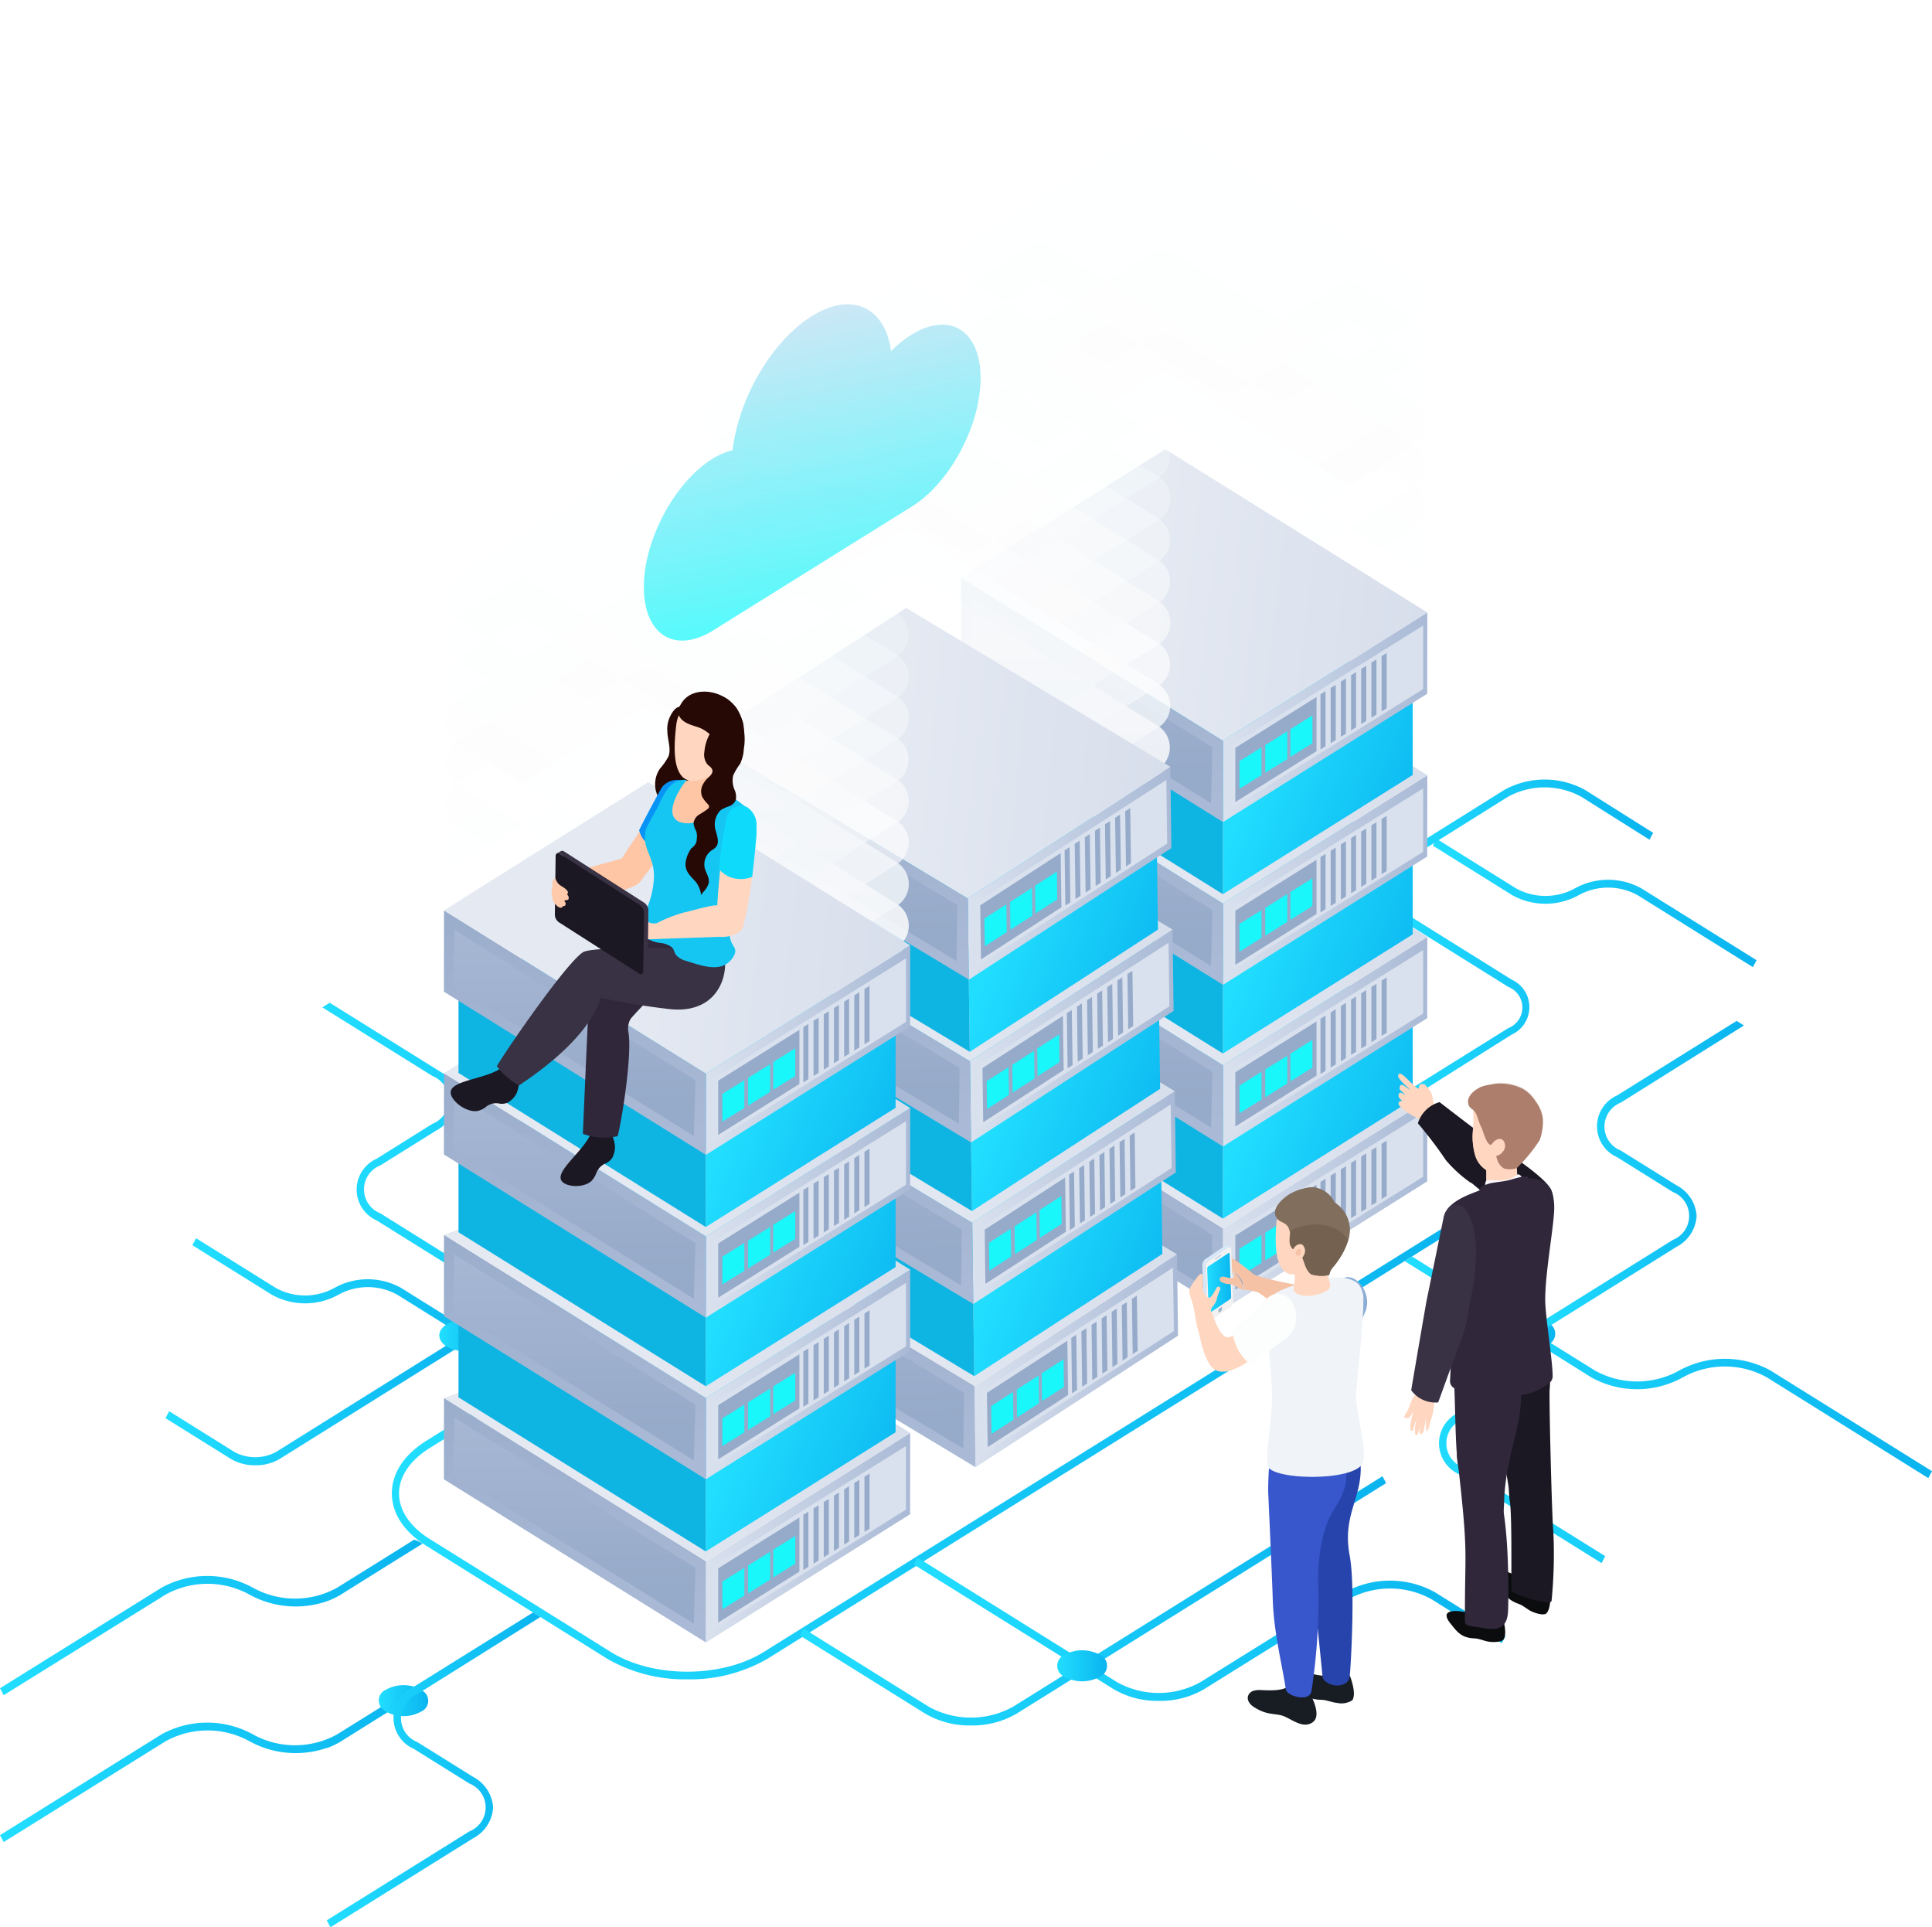 <svg xmlns="http://www.w3.org/2000/svg" xmlns:xlink="http://www.w3.org/1999/xlink" viewBox="0 0 225.32 224.72"><defs><style>.cls-1{mask:url(#mask);}.cls-132,.cls-2,.cls-4{mix-blend-mode:multiply;}.cls-2{fill:url(#linear-gradient);}.cls-3{mask:url(#mask-2);}.cls-4{fill:url(#linear-gradient-2);}.cls-5{isolation:isolate;}.cls-110,.cls-6{mix-blend-mode:screen;}.cls-7{fill:url(#linear-gradient-3);}.cls-8{fill:url(#linear-gradient-4);}.cls-9{fill:url(#linear-gradient-5);}.cls-10{fill:url(#linear-gradient-6);}.cls-11{fill:url(#linear-gradient-7);}.cls-12{fill:url(#linear-gradient-8);}.cls-13{fill:url(#linear-gradient-9);}.cls-14{fill:url(#linear-gradient-10);}.cls-15{fill:url(#linear-gradient-11);}.cls-16{fill:url(#linear-gradient-12);}.cls-17{fill:url(#linear-gradient-13);}.cls-18{fill:url(#linear-gradient-14);}.cls-19{fill:url(#linear-gradient-15);}.cls-20{fill:url(#linear-gradient-16);}.cls-21{fill:url(#linear-gradient-17);}.cls-22{fill:url(#linear-gradient-18);}.cls-23{fill:url(#linear-gradient-19);}.cls-125,.cls-24{opacity:0.9;}.cls-24{mix-blend-mode:overlay;}.cls-25{opacity:0;}.cls-26{fill:#fcfdfd;}.cls-27{opacity:0.09;}.cls-28{opacity:0.18;}.cls-29{fill:#fdfdfd;}.cls-30{opacity:0.27;}.cls-31{fill:#fdfefe;}.cls-32{opacity:0.36;}.cls-33{opacity:0.45;}.cls-34{opacity:0.55;}.cls-35{fill:#fefefe;}.cls-36{opacity:0.64;}.cls-37{opacity:0.73;}.cls-38{opacity:0.82;}.cls-39{fill:#feffff;}.cls-40{opacity:0.91;}.cls-41{fill:#fff;}.cls-42{fill:url(#linear-gradient-20);}.cls-43{fill:url(#linear-gradient-21);}.cls-44{fill:url(#linear-gradient-22);}.cls-45{fill:url(#linear-gradient-23);}.cls-46{fill:#d9e1ee;}.cls-47{fill:#96aac9;}.cls-48{fill:#19f7fb;}.cls-49{fill:url(#linear-gradient-24);}.cls-50{fill:#0eb5e3;}.cls-51{fill:#15c5f3;}.cls-52{fill:url(#linear-gradient-25);}.cls-53{fill:url(#linear-gradient-26);}.cls-54{fill:url(#linear-gradient-27);}.cls-55{fill:url(#linear-gradient-28);}.cls-56{fill:url(#linear-gradient-29);}.cls-57{fill:url(#linear-gradient-30);}.cls-58{fill:url(#linear-gradient-31);}.cls-59{fill:url(#linear-gradient-32);}.cls-60{fill:url(#linear-gradient-33);}.cls-61{fill:url(#linear-gradient-34);}.cls-62{fill:url(#linear-gradient-35);}.cls-63{fill:url(#linear-gradient-36);}.cls-64{fill:url(#linear-gradient-37);}.cls-65{fill:url(#linear-gradient-38);}.cls-66{fill:url(#linear-gradient-39);}.cls-67{fill:url(#linear-gradient-40);}.cls-68{fill:url(#linear-gradient-41);}.cls-69{fill:url(#linear-gradient-42);}.cls-70{fill:url(#linear-gradient-43);}.cls-71{fill:url(#linear-gradient-44);}.cls-72{fill:url(#linear-gradient-45);}.cls-73{fill:url(#linear-gradient-46);}.cls-74{fill:url(#linear-gradient-47);}.cls-75{fill:url(#linear-gradient-48);}.cls-76{fill:url(#linear-gradient-49);}.cls-77{fill:url(#linear-gradient-50);}.cls-78{fill:url(#linear-gradient-51);}.cls-79{fill:url(#linear-gradient-52);}.cls-80{fill:url(#linear-gradient-53);}.cls-81{fill:url(#linear-gradient-54);}.cls-82{fill:url(#linear-gradient-55);}.cls-83{fill:url(#linear-gradient-56);}.cls-84{fill:url(#linear-gradient-57);}.cls-85{fill:url(#linear-gradient-58);}.cls-86{fill:url(#linear-gradient-59);}.cls-87{fill:url(#linear-gradient-60);}.cls-88{fill:url(#linear-gradient-61);}.cls-89{fill:url(#linear-gradient-62);}.cls-90{fill:url(#linear-gradient-63);}.cls-91{fill:url(#linear-gradient-64);}.cls-92{fill:url(#linear-gradient-65);}.cls-93{fill:url(#linear-gradient-66);}.cls-94{fill:url(#linear-gradient-67);}.cls-95{fill:url(#linear-gradient-68);}.cls-96{fill:url(#linear-gradient-69);}.cls-97{fill:url(#linear-gradient-70);}.cls-98{fill:url(#linear-gradient-71);}.cls-99{fill:url(#linear-gradient-72);}.cls-100{fill:url(#linear-gradient-73);}.cls-101{fill:url(#linear-gradient-74);}.cls-102{fill:url(#linear-gradient-75);}.cls-103{fill:url(#linear-gradient-76);}.cls-104{fill:#ffd6bf;}.cls-105{fill:#1b1823;}.cls-106{fill:#f8f9fc;}.cls-107{fill:#0b0c0d;}.cls-108{fill:#30273b;}.cls-109,.cls-110{fill:#ad7e6c;}.cls-110{opacity:0.2;}.cls-111{fill:#393244;}.cls-112{fill:#f5c2a6;}.cls-113{fill:#8caed5;}.cls-114{fill:#171d23;}.cls-115{fill:#2744ac;}.cls-116{fill:#3857cc;}.cls-117{fill:#f0f4f9;}.cls-118{fill:#816e5d;}.cls-119{fill:#746150;}.cls-120{fill:#154902;}.cls-121{fill:#9cb5cc;}.cls-122{fill:url(#linear-gradient-77);}.cls-123{fill:#f2f2f2;}.cls-124{fill:#d7e7f7;}.cls-126{mask:url(#mask-3);}.cls-127{fill:url(#linear-gradient-78);}.cls-128{mask:url(#mask-4);}.cls-129{fill:url(#linear-gradient-79);}.cls-130{opacity:0.8;}.cls-131{fill:url(#linear-gradient-80);}.cls-132{fill:#123f5d;opacity:0.3;}.cls-133{fill:#260905;}.cls-134{fill:#ffc6a6;}.cls-135{fill:#0894f7;}.cls-136{fill:#15c6f3;}.cls-137{fill:#0edbfc;}.cls-138{fill:#ffcaab;}.cls-139{filter:url(#luminosity-noclip-4);}.cls-140{filter:url(#luminosity-noclip-3);}.cls-141{filter:url(#luminosity-noclip-2);}.cls-142{filter:url(#luminosity-noclip);}</style><filter id="luminosity-noclip" x="113.86" y="-8317" width="11.72" height="32766" filterUnits="userSpaceOnUse" color-interpolation-filters="sRGB"><feFlood flood-color="#fff" result="bg"/><feBlend in="SourceGraphic" in2="bg"/></filter><mask id="mask" x="113.86" y="-8317" width="11.72" height="32766" maskUnits="userSpaceOnUse"><g class="cls-142"/></mask><linearGradient id="linear-gradient" x1="125.3" y1="57.73" x2="118.78" y2="52.09" gradientUnits="userSpaceOnUse"><stop offset="0.23" stop-color="#fff"/><stop offset="0.42" stop-color="#fbfbfb"/><stop offset="0.59" stop-color="#f0f0f0"/><stop offset="0.76" stop-color="#ddd"/><stop offset="0.92" stop-color="#c2c2c2"/><stop offset="1" stop-color="#b3b3b3"/></linearGradient><filter id="luminosity-noclip-2" x="85.03" y="-8317" width="29.84" height="32766" filterUnits="userSpaceOnUse" color-interpolation-filters="sRGB"><feFlood flood-color="#fff" result="bg"/><feBlend in="SourceGraphic" in2="bg"/></filter><mask id="mask-2" x="85.03" y="-8317" width="29.84" height="32766" maskUnits="userSpaceOnUse"><g class="cls-141"/></mask><linearGradient id="linear-gradient-2" x1="107.78" y1="74.76" x2="94.44" y2="61.98" xlink:href="#linear-gradient"/><linearGradient id="linear-gradient-3" x1="59.26" y1="170.06" x2="187.23" y2="170.06" gradientUnits="userSpaceOnUse"><stop offset="0" stop-color="#21deff"/><stop offset="1" stop-color="#0ab4ef"/></linearGradient><linearGradient id="linear-gradient-4" x1="176" y1="178.74" x2="238.89" y2="178.74" xlink:href="#linear-gradient-3"/><linearGradient id="linear-gradient-5" x1="49.77" y1="149.13" x2="112.66" y2="149.13" xlink:href="#linear-gradient-3"/><linearGradient id="linear-gradient-6" x1="106.87" y1="201" x2="175.23" y2="201" xlink:href="#linear-gradient-3"/><linearGradient id="linear-gradient-7" x1="32.87" y1="177.42" x2="68.62" y2="177.42" xlink:href="#linear-gradient-3"/><linearGradient id="linear-gradient-8" x1="120.15" y1="204.31" x2="189.14" y2="204.31" xlink:href="#linear-gradient-3"/><linearGradient id="linear-gradient-9" x1="13.57" y1="220.05" x2="62.85" y2="220.05" xlink:href="#linear-gradient-3"/><linearGradient id="linear-gradient-10" x1="13.57" y1="202.95" x2="62.85" y2="202.95" xlink:href="#linear-gradient-3"/><linearGradient id="linear-gradient-11" x1="36.01" y1="166.21" x2="73.78" y2="166.21" xlink:href="#linear-gradient-3"/><linearGradient id="linear-gradient-12" x1="180.67" y1="119.62" x2="218.43" y2="119.62" xlink:href="#linear-gradient-3"/><linearGradient id="linear-gradient-13" x1="136.87" y1="208.57" x2="142.68" y2="208.57" xlink:href="#linear-gradient-3"/><linearGradient id="linear-gradient-14" x1="189.14" y1="169.85" x2="194.95" y2="169.85" xlink:href="#linear-gradient-3"/><linearGradient id="linear-gradient-15" x1="57.75" y1="212.62" x2="63.56" y2="212.62" xlink:href="#linear-gradient-3"/><linearGradient id="linear-gradient-16" x1="51.68" y1="220.7" x2="76.6" y2="220.7" xlink:href="#linear-gradient-3"/><linearGradient id="linear-gradient-17" x1="192.05" y1="151.73" x2="216.96" y2="151.73" xlink:href="#linear-gradient-3"/><linearGradient id="linear-gradient-18" x1="51.23" y1="155.71" x2="57.03" y2="155.71" xlink:href="#linear-gradient-3"/><linearGradient id="linear-gradient-19" x1="173.93" y1="123.86" x2="206.41" y2="123.86" xlink:href="#linear-gradient-3"/><linearGradient id="linear-gradient-20" x1="142.63" y1="140.49" x2="166.46" y2="140.49" gradientUnits="userSpaceOnUse"><stop offset="0.01" stop-color="#d9e1ee"/><stop offset="1" stop-color="#aabad6"/></linearGradient><linearGradient id="linear-gradient-21" x1="127.36" y1="150.5" x2="127.36" y2="118.2" gradientUnits="userSpaceOnUse"><stop offset="0" stop-color="#aabad6"/><stop offset="1" stop-color="#96aac9"/></linearGradient><linearGradient id="linear-gradient-22" x1="127.27" y1="121.97" x2="127.27" y2="146.88" xlink:href="#linear-gradient-21"/><linearGradient id="linear-gradient-23" x1="133.26" y1="127.17" x2="256.51" y2="141.82" gradientUnits="userSpaceOnUse"><stop offset="0.01" stop-color="#e4e9f2"/><stop offset="1" stop-color="#b4c2da"/></linearGradient><linearGradient id="linear-gradient-24" x1="146.5" y1="127.84" x2="166.01" y2="135.76" xlink:href="#linear-gradient-3"/><linearGradient id="linear-gradient-25" x1="142.63" y1="121.46" x2="166.46" y2="121.46" xlink:href="#linear-gradient-20"/><linearGradient id="linear-gradient-26" x1="127.36" y1="131.47" x2="127.36" y2="99.17" xlink:href="#linear-gradient-21"/><linearGradient id="linear-gradient-27" x1="127.27" y1="102.93" x2="127.27" y2="127.85" xlink:href="#linear-gradient-21"/><linearGradient id="linear-gradient-28" x1="133.26" y1="108.14" x2="256.51" y2="122.79" xlink:href="#linear-gradient-23"/><linearGradient id="linear-gradient-29" x1="146.5" y1="108.59" x2="166.01" y2="116.51" xlink:href="#linear-gradient-3"/><linearGradient id="linear-gradient-30" x1="142.63" y1="102.61" x2="166.46" y2="102.61" xlink:href="#linear-gradient-20"/><linearGradient id="linear-gradient-31" x1="127.36" y1="112.62" x2="127.36" y2="80.32" xlink:href="#linear-gradient-21"/><linearGradient id="linear-gradient-32" x1="127.27" y1="84.09" x2="127.27" y2="109" xlink:href="#linear-gradient-21"/><linearGradient id="linear-gradient-33" x1="133.45" y1="87.67" x2="256.71" y2="102.33" xlink:href="#linear-gradient-23"/><linearGradient id="linear-gradient-34" x1="146.5" y1="90.01" x2="166.01" y2="97.93" xlink:href="#linear-gradient-3"/><linearGradient id="linear-gradient-35" x1="142.63" y1="83.63" x2="166.46" y2="83.63" xlink:href="#linear-gradient-20"/><linearGradient id="linear-gradient-36" x1="127.36" y1="93.64" x2="127.36" y2="61.34" xlink:href="#linear-gradient-21"/><linearGradient id="linear-gradient-37" x1="127.27" y1="65.11" x2="127.27" y2="90.02" xlink:href="#linear-gradient-21"/><linearGradient id="linear-gradient-38" x1="133.45" y1="68.69" x2="256.71" y2="83.34" xlink:href="#linear-gradient-23"/><linearGradient id="linear-gradient-39" x1="48.42" y1="259.1" x2="72.28" y2="259.1" gradientTransform="translate(61.34 -99.51) rotate(-0.85)" xlink:href="#linear-gradient-20"/><linearGradient id="linear-gradient-40" x1="33.17" y1="269.13" x2="33.17" y2="236.87" gradientTransform="translate(61.34 -99.51) rotate(-0.85)" xlink:href="#linear-gradient-21"/><linearGradient id="linear-gradient-41" x1="33.08" y1="240.64" x2="33.08" y2="265.52" gradientTransform="translate(61.34 -99.51) rotate(-0.85)" xlink:href="#linear-gradient-21"/><linearGradient id="linear-gradient-42" x1="39.09" y1="245.79" x2="162.31" y2="260.45" gradientTransform="translate(61.34 -99.51) rotate(-0.85)" xlink:href="#linear-gradient-23"/><linearGradient id="linear-gradient-43" x1="52.32" y1="246.45" x2="71.82" y2="254.37" gradientTransform="translate(61.34 -99.51) rotate(-0.85)" xlink:href="#linear-gradient-3"/><linearGradient id="linear-gradient-44" x1="48.44" y1="240.07" x2="72.3" y2="240.07" gradientTransform="translate(61.34 -99.51) rotate(-0.85)" xlink:href="#linear-gradient-20"/><linearGradient id="linear-gradient-45" x1="33.19" y1="250.1" x2="33.19" y2="217.84" gradientTransform="translate(61.34 -99.51) rotate(-0.85)" xlink:href="#linear-gradient-21"/><linearGradient id="linear-gradient-46" x1="33.1" y1="221.6" x2="33.1" y2="246.48" gradientTransform="translate(61.34 -99.51) rotate(-0.85)" xlink:href="#linear-gradient-21"/><linearGradient id="linear-gradient-47" x1="39.11" y1="226.76" x2="162.33" y2="241.42" gradientTransform="translate(61.34 -99.51) rotate(-0.85)" xlink:href="#linear-gradient-23"/><linearGradient id="linear-gradient-48" x1="52.34" y1="227.2" x2="71.85" y2="235.12" gradientTransform="translate(61.34 -99.51) rotate(-0.85)" xlink:href="#linear-gradient-3"/><linearGradient id="linear-gradient-49" x1="48.46" y1="221.23" x2="72.32" y2="221.23" gradientTransform="translate(61.34 -99.51) rotate(-0.85)" xlink:href="#linear-gradient-20"/><linearGradient id="linear-gradient-50" x1="33.21" y1="231.25" x2="33.21" y2="199" gradientTransform="translate(61.34 -99.51) rotate(-0.85)" xlink:href="#linear-gradient-21"/><linearGradient id="linear-gradient-51" x1="33.12" y1="202.76" x2="33.12" y2="227.64" gradientTransform="translate(61.34 -99.51) rotate(-0.85)" xlink:href="#linear-gradient-21"/><linearGradient id="linear-gradient-52" x1="39.32" y1="206.3" x2="162.55" y2="220.96" gradientTransform="translate(61.34 -99.51) rotate(-0.85)" xlink:href="#linear-gradient-23"/><linearGradient id="linear-gradient-53" x1="52.36" y1="208.62" x2="71.87" y2="216.54" gradientTransform="translate(61.34 -99.51) rotate(-0.85)" xlink:href="#linear-gradient-3"/><linearGradient id="linear-gradient-54" x1="48.48" y1="202.24" x2="72.34" y2="202.24" gradientTransform="translate(61.34 -99.51) rotate(-0.85)" xlink:href="#linear-gradient-20"/><linearGradient id="linear-gradient-55" x1="33.23" y1="212.27" x2="33.23" y2="180.01" gradientTransform="translate(61.34 -99.51) rotate(-0.85)" xlink:href="#linear-gradient-21"/><linearGradient id="linear-gradient-56" x1="33.14" y1="183.78" x2="33.14" y2="208.66" gradientTransform="translate(61.34 -99.51) rotate(-0.85)" xlink:href="#linear-gradient-21"/><linearGradient id="linear-gradient-57" x1="39.34" y1="187.32" x2="162.57" y2="201.97" gradientTransform="translate(61.34 -99.51) rotate(-0.85)" xlink:href="#linear-gradient-23"/><linearGradient id="linear-gradient-58" x1="82.32" y1="179.3" x2="106.15" y2="179.3" xlink:href="#linear-gradient-20"/><linearGradient id="linear-gradient-59" x1="67.05" y1="189.31" x2="67.05" y2="157.01" xlink:href="#linear-gradient-21"/><linearGradient id="linear-gradient-60" x1="66.96" y1="160.77" x2="66.96" y2="185.69" xlink:href="#linear-gradient-21"/><linearGradient id="linear-gradient-61" x1="72.95" y1="165.97" x2="196.21" y2="180.63" xlink:href="#linear-gradient-23"/><linearGradient id="linear-gradient-62" x1="86.19" y1="166.65" x2="105.7" y2="174.57" xlink:href="#linear-gradient-3"/><linearGradient id="linear-gradient-63" x1="82.32" y1="160.27" x2="106.15" y2="160.27" xlink:href="#linear-gradient-20"/><linearGradient id="linear-gradient-64" x1="67.05" y1="170.28" x2="67.05" y2="137.98" xlink:href="#linear-gradient-21"/><linearGradient id="linear-gradient-65" x1="66.96" y1="141.74" x2="66.96" y2="166.66" xlink:href="#linear-gradient-21"/><linearGradient id="linear-gradient-66" x1="72.95" y1="146.94" x2="196.21" y2="161.6" xlink:href="#linear-gradient-23"/><linearGradient id="linear-gradient-67" x1="86.19" y1="147.39" x2="105.7" y2="155.31" xlink:href="#linear-gradient-3"/><linearGradient id="linear-gradient-68" x1="82.32" y1="141.42" x2="106.15" y2="141.42" xlink:href="#linear-gradient-20"/><linearGradient id="linear-gradient-69" x1="67.05" y1="151.43" x2="67.05" y2="119.13" xlink:href="#linear-gradient-21"/><linearGradient id="linear-gradient-70" x1="66.96" y1="122.89" x2="66.96" y2="147.81" xlink:href="#linear-gradient-21"/><linearGradient id="linear-gradient-71" x1="73.15" y1="126.48" x2="196.4" y2="141.13" xlink:href="#linear-gradient-23"/><linearGradient id="linear-gradient-72" x1="86.19" y1="128.82" x2="105.7" y2="136.74" xlink:href="#linear-gradient-3"/><linearGradient id="linear-gradient-73" x1="82.32" y1="122.44" x2="106.15" y2="122.44" xlink:href="#linear-gradient-20"/><linearGradient id="linear-gradient-74" x1="67.05" y1="132.45" x2="67.05" y2="100.15" xlink:href="#linear-gradient-21"/><linearGradient id="linear-gradient-75" x1="66.96" y1="103.91" x2="66.96" y2="128.83" xlink:href="#linear-gradient-21"/><linearGradient id="linear-gradient-76" x1="73.15" y1="107.49" x2="196.4" y2="122.15" xlink:href="#linear-gradient-23"/><linearGradient id="linear-gradient-77" x1="154.29" y1="163.89" x2="157.23" y2="163.89" xlink:href="#linear-gradient-3"/><filter id="luminosity-noclip-3" x="113.86" y="49.92" width="11.72" height="5.37" filterUnits="userSpaceOnUse" color-interpolation-filters="sRGB"><feFlood flood-color="#fff" result="bg"/><feBlend in="SourceGraphic" in2="bg"/></filter><mask id="mask-3" x="100.29" y="35.58" width="11.72" height="5.37" maskUnits="userSpaceOnUse"><g class="cls-140"><g transform="translate(-13.57 -14.34)"><g class="cls-1"><path class="cls-2" d="M122,50.51a4.29,4.29,0,0,0-3.29-.46,8.23,8.23,0,0,0-2.45,1.06,13.32,13.32,0,0,0-2.35,1.9l3.63,2.28a13.32,13.32,0,0,1,2.35-1.9,8.23,8.23,0,0,1,2.45-1.06,4.26,4.26,0,0,1,3.28.45Z"/></g></g></g></mask><linearGradient id="linear-gradient-78" x1="125.3" y1="57.73" x2="118.78" y2="52.09" gradientUnits="userSpaceOnUse"><stop offset="0.23" stop-color="#19f7fb"/><stop offset="0.34" stop-color="#1df7fb"/><stop offset="0.45" stop-color="#28f8fb"/><stop offset="0.54" stop-color="#3bf8fc"/><stop offset="0.64" stop-color="#56f9fc"/><stop offset="0.74" stop-color="#78fafd"/><stop offset="0.83" stop-color="#a3fcfd"/><stop offset="0.93" stop-color="#d4fdfe"/><stop offset="1" stop-color="#fff"/></linearGradient><filter id="luminosity-noclip-4" x="85.03" y="47.55" width="29.84" height="40.9" filterUnits="userSpaceOnUse" color-interpolation-filters="sRGB"><feFlood flood-color="#fff" result="bg"/><feBlend in="SourceGraphic" in2="bg"/></filter><mask id="mask-4" x="71.46" y="33.21" width="29.84" height="40.9" maskUnits="userSpaceOnUse"><g class="cls-139"><g transform="translate(-13.57 -14.34)"><g class="cls-3"><path class="cls-4" d="M111.25,48.23a4.92,4.92,0,0,0-3.8-.52,9.22,9.22,0,0,0-2.84,1.22,17.49,17.49,0,0,0-4.52,4.28,23.84,23.84,0,0,0-4.67,11.3,8.15,8.15,0,0,0-2.35,1,15,15,0,0,0-3.9,3.69A19.81,19.81,0,0,0,85,80.58c0,2.75.91,4.68,2.35,5.59L91,88.44c-1.44-.9-2.34-2.83-2.35-5.58a19.87,19.87,0,0,1,4.13-11.35,15.24,15.24,0,0,1,3.91-3.69,8.15,8.15,0,0,1,2.35-1,23.79,23.79,0,0,1,4.67-11.3,17.32,17.32,0,0,1,4.52-4.28A9.52,9.52,0,0,1,111.08,50a4.92,4.92,0,0,1,3.8.53Z"/></g></g></g></mask><linearGradient id="linear-gradient-79" x1="107.78" y1="74.76" x2="94.44" y2="61.98" xlink:href="#linear-gradient-78"/><linearGradient id="linear-gradient-80" x1="111.34" y1="85.12" x2="104.4" y2="52.1" gradientUnits="userSpaceOnUse"><stop offset="0.01" stop-color="#19f7fb"/><stop offset="1" stop-color="#b5dff2"/></linearGradient></defs><g class="cls-5"><g id="Layer_1" data-name="Layer 1"><g class="cls-6"><path class="cls-7" d="M93.74,210.15a18.06,18.06,0,0,1-9.37-2.41l-21.1-13.17c-2.58-1.61-4-3.78-4-6.11s1.43-4.5,4-6.11l80.12-50c5.16-3.22,13.56-3.22,18.73,0l21.1,13.17c2.59,1.61,4,3.78,4,6.11s-1.42,4.5-4,6.11l-.21-.4.21.4-80.12,50A18,18,0,0,1,93.74,210.15Zm59-79.28a17.15,17.15,0,0,0-8.93,2.31l-80.12,50c-2.31,1.44-3.58,3.32-3.58,5.3s1.27,3.87,3.58,5.31l21.1,13.16c4.93,3.08,12.94,3.08,17.87,0l80.12-50c2.31-1.44,3.58-3.32,3.58-5.3s-1.27-3.87-3.58-5.31l-21.1-13.16A17.18,17.18,0,0,0,152.75,130.87Z" transform="translate(-13.57 -14.34)"/><path class="cls-8" d="M238.89,185.88l-.43.81-18.83-11.75a10.11,10.11,0,0,0-9.8,0,11,11,0,0,1-10.68,0l-6.38-4a3.45,3.45,0,0,1,.23,1.24,4.34,4.34,0,0,1-2.34,3.6l-6.51,4.06a3,3,0,0,0,0,5.58l16.63,10.37-.43.81-16.63-10.37a3.95,3.95,0,0,1,0-7.2l6.51-4.06a3,3,0,0,0,0-5.58l-12.84-8,.86-.54,8.34,5.2v0l13,8.1a10.12,10.12,0,0,0,9.81,0,11.06,11.06,0,0,1,10.67,0Z" transform="translate(-13.57 -14.34)"/><path class="cls-9" d="M112.66,156.27l-.43.81L93.4,145.33a10.11,10.11,0,0,0-9.8,0,11,11,0,0,1-10.68,0l-6.38-4a3.54,3.54,0,0,1,.23,1.24,4.34,4.34,0,0,1-2.34,3.6l-6.51,4.06a3,3,0,0,0,0,5.58L74.55,166.2l-.43.81L57.49,156.64a3.94,3.94,0,0,1,0-7.19L64,145.38a3,3,0,0,0,0-5.58l-12.84-8,.86-.54,8.34,5.2v0l13,8.1a10.18,10.18,0,0,0,9.81,0,11,11,0,0,1,10.66,0Z" transform="translate(-13.57 -14.34)"/><path class="cls-10" d="M126.81,215.53a10.24,10.24,0,0,1-5.34-1.38l-14.6-9.1.43-.81,14.6,9.11a10.15,10.15,0,0,0,9.81,0l43.09-26.88.43.8-43.09,26.88A10.23,10.23,0,0,1,126.81,215.53Z" transform="translate(-13.57 -14.34)"/><path class="cls-11" d="M43.34,185.19a5.44,5.44,0,0,1-2.88-.76l-7.59-4.73.43-.81,7.59,4.74a5.11,5.11,0,0,0,4.89,0l22.4-14,.44.81-22.41,14A5.42,5.42,0,0,1,43.34,185.19Z" transform="translate(-13.57 -14.34)"/><path class="cls-12" d="M148.7,212.66a10,10,0,0,1-5.25-1.36l-23.3-14.53.43-.81,23.3,14.54a10,10,0,0,0,9.65,0L170.42,200a10.85,10.85,0,0,1,10.51,0l8.21,5.12-.43.81-8.21-5.13a10,10,0,0,0-9.64,0L154,211.3A10.06,10.06,0,0,1,148.7,212.66Z" transform="translate(-13.57 -14.34)"/><path class="cls-13" d="M51.68,218.15a11.21,11.21,0,0,1-9-.77,10.12,10.12,0,0,0-9.81,0L14,229.12l-.43-.8L32.4,216.57a11.06,11.06,0,0,1,10.67,0,10.12,10.12,0,0,0,9.81,0l5.14-3.2,3.84-2.4a3.27,3.27,0,0,1,.85.37l.14.09L58.75,214l-5.44,3.4a8.43,8.43,0,0,1-1.63.77Z" transform="translate(-13.57 -14.34)"/><path class="cls-14" d="M51.68,201.05a11.17,11.17,0,0,1-9-.77,10.12,10.12,0,0,0-9.81,0L14,212l-.43-.81L32.4,199.47a11.06,11.06,0,0,1,10.67,0,10.12,10.12,0,0,0,9.81,0l5.14-3.2,3.84-2.4a3.27,3.27,0,0,1,.85.37l.14.09-4.1,2.55-5.44,3.4a8.43,8.43,0,0,1-1.63.77Z" transform="translate(-13.57 -14.34)"/><path class="cls-15" d="M73.35,173.69l-13.44-8.38a7.08,7.08,0,0,0-6.88,0,8,8,0,0,1-7.75,0L36,159.53l.44-.81,9.27,5.78a7.08,7.08,0,0,0,6.88,0,8,8,0,0,1,7.74,0l13.44,8.39Z" transform="translate(-13.57 -14.34)"/><path class="cls-16" d="M218,127.11l-13.44-8.39a7.13,7.13,0,0,0-6.88,0,8,8,0,0,1-7.74,0l-9.27-5.78.43-.8,9.27,5.78a7.13,7.13,0,0,0,6.88,0,8,8,0,0,1,7.74,0l13.44,8.38Z" transform="translate(-13.57 -14.34)"/><path class="cls-17" d="M141.83,207.29a4.28,4.28,0,0,0-4.11,0,1.39,1.39,0,0,0,0,2.56,4.23,4.23,0,0,0,4.11,0A1.39,1.39,0,0,0,141.83,207.29Z" transform="translate(-13.57 -14.34)"/><path class="cls-18" d="M194.1,168.57a4.23,4.23,0,0,0-4.11,0,1.39,1.39,0,0,0,0,2.56,4.23,4.23,0,0,0,4.11,0A1.39,1.39,0,0,0,194.1,168.57Z" transform="translate(-13.57 -14.34)"/><path class="cls-19" d="M62.71,213.9a4.23,4.23,0,0,1-4,.08l-.15-.08a2,2,0,0,1-.58-.53,1.35,1.35,0,0,1,.58-2,4.26,4.26,0,0,1,3.26-.37,3.27,3.27,0,0,1,.85.37l.14.09A1.37,1.37,0,0,1,62.71,213.9Z" transform="translate(-13.57 -14.34)"/><path class="cls-20" d="M71.08,225.09a4.34,4.34,0,0,1-2.34,3.6L52.11,239.06l-.43-.81,16.63-10.37a3,3,0,0,0,0-5.58l-6.51-4.06a3.94,3.94,0,0,1,0-7.2l13.94-8.69.86.53-14.37,9a3,3,0,0,0,0,5.58l6.51,4.06A4.34,4.34,0,0,1,71.08,225.09Z" transform="translate(-13.57 -14.34)"/><path class="cls-21" d="M211.44,156.12a4.34,4.34,0,0,1-2.34,3.6l-16.62,10.37-.43-.81,16.62-10.37a3,3,0,0,0,0-5.58l-6.51-4.06a3.94,3.94,0,0,1,0-7.2l13.94-8.69.86.53-14.37,9a3,3,0,0,0,0,5.58l6.51,4.06A4.34,4.34,0,0,1,211.44,156.12Z" transform="translate(-13.57 -14.34)"/><ellipse class="cls-22" cx="54.13" cy="155.71" rx="2.9" ry="1.81"/><path class="cls-23" d="M178,142.45l-.43-.81,11.9-7.42a2.58,2.58,0,0,0,0-4.81L176,121a3.52,3.52,0,0,1,0-6.42l13-8.13a9.76,9.76,0,0,1,9.43,0l7.94,5-.43.8-7.94-5a8.88,8.88,0,0,0-8.57,0l-13,8.13a2.57,2.57,0,0,0,0,4.8l13.43,8.38a3.52,3.52,0,0,1,0,6.42Z" transform="translate(-13.57 -14.34)"/></g><g class="cls-24"><g class="cls-25"><path class="cls-26" d="M178.52,37.2l-20.66,13a2.53,2.53,0,0,1-2.7,0l-28-17.44a3,3,0,0,1,0-5l20.66-13a2.51,2.51,0,0,1,2.7,0l28,17.43A3,3,0,0,1,178.52,37.2Z" transform="translate(-13.57 -14.34)"/></g><g class="cls-27"><path class="cls-26" d="M178.52,42,157.86,55a2.51,2.51,0,0,1-2.7,0l-28-17.44a3,3,0,0,1,0-5l20.66-13a2.51,2.51,0,0,1,2.7,0l28,17.43A3,3,0,0,1,178.52,42Z" transform="translate(-13.57 -14.34)"/></g><g class="cls-28"><path class="cls-29" d="M178.52,46.88l-20.66,13a2.51,2.51,0,0,1-2.7,0l-28-17.44a3,3,0,0,1,0-5l20.66-13a2.51,2.51,0,0,1,2.7,0l28,17.43A3,3,0,0,1,178.52,46.88Z" transform="translate(-13.57 -14.34)"/></g><g class="cls-30"><path class="cls-31" d="M178.52,51.72l-20.66,13a2.51,2.51,0,0,1-2.7,0l-28-17.44a3,3,0,0,1,0-5l20.66-13a2.51,2.51,0,0,1,2.7,0l28,17.44A3,3,0,0,1,178.52,51.72Z" transform="translate(-13.57 -14.34)"/></g><g class="cls-32"><path class="cls-31" d="M178.52,56.56l-20.66,13a2.51,2.51,0,0,1-2.7,0l-28-17.44a3,3,0,0,1,0-5l20.66-13a2.51,2.51,0,0,1,2.7,0l28,17.44A3,3,0,0,1,178.52,56.56Z" transform="translate(-13.57 -14.34)"/></g><g class="cls-33"><path class="cls-31" d="M178.52,61.4l-20.66,13a2.51,2.51,0,0,1-2.7,0L127.17,57a3,3,0,0,1,0-5l20.66-13a2.51,2.51,0,0,1,2.7,0l28,17.44A3,3,0,0,1,178.52,61.4Z" transform="translate(-13.57 -14.34)"/></g><g class="cls-34"><path class="cls-35" d="M178.52,66.24l-20.66,13a2.51,2.51,0,0,1-2.7,0l-28-17.43a3,3,0,0,1,0-5l20.66-13a2.51,2.51,0,0,1,2.7,0l28,17.44A3,3,0,0,1,178.52,66.24Z" transform="translate(-13.57 -14.34)"/></g><g class="cls-36"><path class="cls-35" d="M178.52,71.08l-20.66,13a2.51,2.51,0,0,1-2.7,0l-28-17.43a3,3,0,0,1,0-5l20.66-13a2.51,2.51,0,0,1,2.7,0l28,17.44A3,3,0,0,1,178.52,71.08Z" transform="translate(-13.57 -14.34)"/></g><g class="cls-37"><path class="cls-35" d="M178.52,75.92l-20.66,13a2.51,2.51,0,0,1-2.7,0l-28-17.43a3,3,0,0,1,0-5l20.66-13a2.53,2.53,0,0,1,2.7,0l28,17.44A3,3,0,0,1,178.52,75.92Z" transform="translate(-13.57 -14.34)"/></g><g class="cls-38"><path class="cls-39" d="M178.52,80.76l-20.66,13a2.51,2.51,0,0,1-2.7,0l-28-17.43a3,3,0,0,1,0-5l20.66-13a2.53,2.53,0,0,1,2.7,0l28,17.44A3,3,0,0,1,178.52,80.76Z" transform="translate(-13.57 -14.34)"/></g><g class="cls-40"><path class="cls-41" d="M178.52,85.6l-20.66,13a2.53,2.53,0,0,1-2.7,0l-28-17.43a3,3,0,0,1,0-5l20.66-13a2.53,2.53,0,0,1,2.7,0l28,17.44A3,3,0,0,1,178.52,85.6Z" transform="translate(-13.57 -14.34)"/></g><path class="cls-41" d="M178.52,90.44l-20.66,13a2.53,2.53,0,0,1-2.7,0L127.17,86a3,3,0,0,1,0-5l20.66-13a2.53,2.53,0,0,1,2.7,0l28,17.44A3,3,0,0,1,178.52,90.44Z" transform="translate(-13.57 -14.34)"/></g><g class="cls-5"><polygon class="cls-42" points="166.46 128.27 166.45 137.75 142.63 152.71 142.63 143.23 166.46 128.27"/><polygon class="cls-43" points="142.63 143.23 142.63 152.71 112.08 133.69 112.09 124.21 142.63 143.23"/><polygon class="cls-44" points="113.13 133.02 113.31 126.5 141.41 144 141.23 150.52 113.13 133.02"/><polygon class="cls-45" points="166.46 128.27 142.63 143.23 112.09 124.21 142.48 113.31 166.46 128.27"/></g><polygon class="cls-46" points="143.42 143.87 165.97 129.81 165.97 137.21 143.42 151.27 143.42 143.87"/><polygon class="cls-47" points="144.07 144.06 153.54 138.13 153.54 144.45 144.07 150.38 144.07 144.06"/><polygon class="cls-48" points="147.12 144 144.55 145.61 144.55 148.85 147.12 147.24 147.12 144"/><polygon class="cls-48" points="150.13 142.13 147.56 143.74 147.56 146.97 150.13 145.37 150.13 142.13"/><polygon class="cls-48" points="153.06 140.28 150.49 141.89 150.49 145.13 153.06 143.52 153.06 140.28"/><polygon class="cls-47" points="161.13 139.81 161.72 139.44 161.72 133 161.13 133.37 161.13 139.81"/><polygon class="cls-47" points="159.94 140.55 160.53 140.18 160.53 133.75 159.94 134.11 159.94 140.55"/><polygon class="cls-47" points="158.75 141.29 159.34 140.93 159.34 134.49 158.75 134.85 158.75 141.29"/><polygon class="cls-47" points="157.57 142.03 158.15 141.67 158.15 135.23 157.57 135.59 157.57 142.03"/><polygon class="cls-47" points="156.38 142.77 156.97 142.41 156.97 135.97 156.38 136.34 156.38 142.77"/><polygon class="cls-47" points="155.19 143.51 155.78 143.15 155.78 136.71 155.19 137.08 155.19 143.51"/><polygon class="cls-47" points="154 144.26 154.59 143.89 154.59 137.45 154 137.82 154 144.26"/><g class="cls-5"><polygon class="cls-49" points="164.76 119.43 164.76 128.19 142.62 142.09 142.62 133.33 164.76 119.43"/><polygon class="cls-50" points="142.62 133.33 142.62 142.09 113.78 124.13 113.78 115.36 142.62 133.33"/><polygon class="cls-51" points="164.76 119.43 142.62 133.33 113.78 115.36 142.48 105.53 164.76 119.43"/></g><g class="cls-5"><polygon class="cls-52" points="166.46 109.24 166.45 118.72 142.63 133.68 142.63 124.2 166.46 109.24"/><polygon class="cls-53" points="142.63 124.2 142.63 133.68 112.08 114.65 112.09 105.18 142.63 124.2"/><polygon class="cls-54" points="113.13 113.99 113.31 107.47 141.41 124.96 141.23 131.48 113.13 113.99"/><polygon class="cls-55" points="166.46 109.24 142.63 124.2 112.09 105.18 142.48 94.28 166.46 109.24"/></g><polygon class="cls-46" points="143.42 124.84 165.97 110.78 165.97 118.18 143.42 132.24 143.42 124.84"/><polygon class="cls-47" points="144.07 125.03 153.54 119.1 153.54 125.42 144.07 131.35 144.07 125.03"/><polygon class="cls-48" points="147.12 124.97 144.55 126.58 144.55 129.81 147.12 128.21 147.12 124.97"/><polygon class="cls-48" points="150.13 123.1 147.56 124.7 147.56 127.94 150.13 126.34 150.13 123.1"/><polygon class="cls-48" points="153.06 121.25 150.49 122.86 150.49 126.09 153.06 124.49 153.06 121.25"/><polygon class="cls-47" points="161.13 120.78 161.72 120.41 161.72 113.97 161.13 114.34 161.13 120.78"/><polygon class="cls-47" points="159.94 121.52 160.53 121.15 160.53 114.71 159.94 115.08 159.94 121.52"/><polygon class="cls-47" points="158.75 122.26 159.34 121.89 159.34 115.45 158.75 115.82 158.75 122.26"/><polygon class="cls-47" points="157.57 123 158.15 122.63 158.15 116.2 157.57 116.56 157.57 123"/><polygon class="cls-47" points="156.38 123.74 156.97 123.38 156.97 116.94 156.38 117.3 156.38 123.74"/><polygon class="cls-47" points="155.19 124.48 155.78 124.11 155.78 117.68 155.19 118.05 155.19 124.48"/><polygon class="cls-47" points="154 125.22 154.59 124.86 154.59 118.42 154 118.79 154 125.22"/><g class="cls-5"><polygon class="cls-56" points="164.76 100.17 164.76 108.94 142.62 122.84 142.62 114.07 164.76 100.17"/><polygon class="cls-50" points="142.62 114.07 142.62 122.84 113.78 104.87 113.78 96.11 142.62 114.07"/><polygon class="cls-51" points="164.76 100.17 142.62 114.07 113.78 96.11 142.48 86.28 164.76 100.17"/></g><g class="cls-5"><polygon class="cls-57" points="166.46 90.39 166.45 99.87 142.63 114.83 142.63 105.35 166.46 90.39"/><polygon class="cls-58" points="142.63 105.35 142.63 114.83 112.08 95.81 112.09 86.33 142.63 105.35"/><polygon class="cls-59" points="113.13 95.14 113.31 88.62 141.41 106.12 141.23 112.64 113.13 95.14"/><polygon class="cls-60" points="166.46 90.39 142.63 105.35 112.09 86.33 135.91 71.37 166.46 90.39"/></g><polygon class="cls-46" points="143.42 105.99 165.97 91.93 165.97 99.33 143.42 113.39 143.42 105.99"/><polygon class="cls-47" points="144.07 106.19 153.54 100.25 153.54 106.57 144.07 112.5 144.07 106.19"/><polygon class="cls-48" points="147.12 106.13 144.55 107.73 144.55 110.97 147.12 109.36 147.12 106.13"/><polygon class="cls-48" points="150.13 104.25 147.56 105.86 147.56 109.1 150.13 107.49 150.13 104.25"/><polygon class="cls-48" points="153.06 102.41 150.49 104.01 150.49 107.25 153.06 105.64 153.06 102.41"/><polygon class="cls-47" points="161.13 101.93 161.72 101.56 161.72 95.13 161.13 95.49 161.13 101.93"/><polygon class="cls-47" points="159.94 102.67 160.53 102.31 160.53 95.87 159.94 96.23 159.94 102.67"/><polygon class="cls-47" points="158.75 103.41 159.34 103.05 159.34 96.61 158.75 96.97 158.75 103.41"/><polygon class="cls-47" points="157.57 104.15 158.15 103.79 158.15 97.35 157.57 97.72 157.57 104.15"/><polygon class="cls-47" points="156.38 104.89 156.97 104.53 156.97 98.09 156.38 98.46 156.38 104.89"/><polygon class="cls-47" points="155.19 105.64 155.78 105.27 155.78 98.83 155.19 99.2 155.19 105.64"/><polygon class="cls-47" points="154 106.38 154.59 106.01 154.59 99.57 154 99.94 154 106.38"/><g class="cls-5"><polygon class="cls-61" points="164.76 81.6 164.76 90.36 142.62 104.26 142.62 95.5 164.76 81.6"/><polygon class="cls-50" points="142.62 95.5 142.62 104.26 113.78 86.3 113.78 77.53 142.62 95.5"/><polygon class="cls-51" points="164.76 81.6 142.62 95.5 113.78 77.53 135.91 63.63 164.76 81.6"/></g><g class="cls-5"><polygon class="cls-62" points="166.46 71.41 166.45 80.89 142.63 95.85 142.63 86.37 166.46 71.41"/><polygon class="cls-63" points="142.63 86.37 142.63 95.85 112.08 76.82 112.09 67.35 142.63 86.37"/><polygon class="cls-64" points="113.13 76.16 113.31 69.64 141.41 87.13 141.23 93.65 113.13 76.16"/><polygon class="cls-65" points="166.46 71.41 142.63 86.37 112.09 67.35 135.91 52.39 166.46 71.41"/></g><polygon class="cls-46" points="143.42 87.01 165.97 72.94 165.97 80.35 143.42 94.41 143.42 87.01"/><polygon class="cls-47" points="144.07 87.2 153.54 81.27 153.54 87.59 144.07 93.52 144.07 87.2"/><polygon class="cls-48" points="147.12 87.14 144.55 88.75 144.55 91.98 147.12 90.38 147.12 87.14"/><polygon class="cls-48" points="150.13 85.27 147.56 86.88 147.56 90.11 150.13 88.51 150.13 85.27"/><polygon class="cls-48" points="153.06 83.42 150.49 85.03 150.49 88.26 153.06 86.66 153.06 83.42"/><polygon class="cls-47" points="161.13 82.95 161.72 82.58 161.72 76.14 161.13 76.51 161.13 82.95"/><polygon class="cls-47" points="159.94 83.69 160.53 83.32 160.53 76.89 159.94 77.25 159.94 83.69"/><polygon class="cls-47" points="158.75 84.43 159.34 84.06 159.34 77.63 158.75 77.99 158.75 84.43"/><polygon class="cls-47" points="157.57 85.17 158.15 84.8 158.15 78.37 157.57 78.73 157.57 85.17"/><polygon class="cls-47" points="156.38 85.91 156.97 85.55 156.97 79.11 156.38 79.47 156.38 85.91"/><polygon class="cls-47" points="155.19 86.65 155.78 86.28 155.78 79.85 155.19 80.22 155.19 86.65"/><polygon class="cls-47" points="154 87.39 154.59 87.03 154.59 80.59 154 80.96 154 87.39"/><g class="cls-24"><g class="cls-25"><path class="cls-26" d="M148.66,55.6,128,68.58a2.53,2.53,0,0,1-2.7,0l-28-17.43a3,3,0,0,1,0-5l20.66-13a2.53,2.53,0,0,1,2.7,0l28,17.44A3,3,0,0,1,148.66,55.6Z" transform="translate(-13.57 -14.34)"/></g><g class="cls-27"><path class="cls-26" d="M148.66,60.44,128,73.42a2.53,2.53,0,0,1-2.7,0L97.31,56a3,3,0,0,1,0-5L118,38a2.53,2.53,0,0,1,2.7,0l28,17.44A3,3,0,0,1,148.66,60.44Z" transform="translate(-13.57 -14.34)"/></g><g class="cls-28"><path class="cls-29" d="M148.66,65.28,128,78.26a2.53,2.53,0,0,1-2.7,0l-28-17.43a3,3,0,0,1,0-5l20.66-13a2.53,2.53,0,0,1,2.7,0l28,17.43A3,3,0,0,1,148.66,65.28Z" transform="translate(-13.57 -14.34)"/></g><g class="cls-30"><path class="cls-31" d="M148.66,70.12,128,83.1a2.53,2.53,0,0,1-2.7,0l-28-17.43a3,3,0,0,1,0-5l20.66-13a2.53,2.53,0,0,1,2.7,0l28,17.43A3,3,0,0,1,148.66,70.12Z" transform="translate(-13.57 -14.34)"/></g><g class="cls-32"><path class="cls-31" d="M148.66,75,128,87.94a2.53,2.53,0,0,1-2.7,0l-28-17.43a3,3,0,0,1,0-5L118,52.5a2.53,2.53,0,0,1,2.7,0l28,17.43A3,3,0,0,1,148.66,75Z" transform="translate(-13.57 -14.34)"/></g><g class="cls-33"><path class="cls-31" d="M148.66,79.8,128,92.78a2.53,2.53,0,0,1-2.7,0l-28-17.43a3,3,0,0,1,0-5l20.66-13a2.53,2.53,0,0,1,2.7,0l28,17.43A3,3,0,0,1,148.66,79.8Z" transform="translate(-13.57 -14.34)"/></g><g class="cls-34"><path class="cls-35" d="M148.66,84.65,128,97.62a2.53,2.53,0,0,1-2.7,0l-28-17.43a3,3,0,0,1,0-5l20.66-13a2.53,2.53,0,0,1,2.7,0l28,17.43A3,3,0,0,1,148.66,84.65Z" transform="translate(-13.57 -14.34)"/></g><g class="cls-36"><path class="cls-35" d="M148.66,89.49l-20.66,13a2.53,2.53,0,0,1-2.7,0L97.31,85a3,3,0,0,1,0-5L118,67a2.53,2.53,0,0,1,2.7,0l28,17.43A3,3,0,0,1,148.66,89.49Z" transform="translate(-13.57 -14.34)"/></g><g class="cls-37"><path class="cls-35" d="M148.66,94.33,128,107.3a2.53,2.53,0,0,1-2.7,0l-28-17.43a3,3,0,0,1,0-5l20.66-13a2.53,2.53,0,0,1,2.7,0l28,17.43A3,3,0,0,1,148.66,94.33Z" transform="translate(-13.57 -14.34)"/></g><g class="cls-38"><path class="cls-39" d="M148.66,99.17l-20.66,13a2.53,2.53,0,0,1-2.7,0l-28-17.43a3,3,0,0,1,0-5L118,76.7a2.53,2.53,0,0,1,2.7,0l28,17.43A3,3,0,0,1,148.66,99.17Z" transform="translate(-13.57 -14.34)"/></g><g class="cls-40"><path class="cls-41" d="M148.66,104,128,117a2.53,2.53,0,0,1-2.7,0l-28-17.43a3,3,0,0,1,0-5l20.66-13a2.53,2.53,0,0,1,2.7,0l28,17.43A3,3,0,0,1,148.66,104Z" transform="translate(-13.57 -14.34)"/></g><path class="cls-41" d="M148.66,108.85l-20.66,13a2.51,2.51,0,0,1-2.7,0l-28-17.43a3,3,0,0,1,0-5l20.66-13a2.53,2.53,0,0,1,2.7,0l28,17.43A3,3,0,0,1,148.66,108.85Z" transform="translate(-13.57 -14.34)"/></g><g class="cls-5"><polygon class="cls-66" points="137.27 146.26 137.39 155.74 113.77 171.08 113.65 161.6 137.27 146.26"/><polygon class="cls-67" points="113.65 161.6 113.77 171.08 82.97 152.55 82.84 143.07 113.65 161.6"/><polygon class="cls-68" points="84.01 151.87 84.1 145.34 112.43 162.39 112.35 168.91 84.01 151.87"/><polygon class="cls-69" points="137.27 146.26 113.65 161.6 82.84 143.07 113.08 131.69 137.27 146.26"/></g><polygon class="cls-46" points="114.45 162.23 136.8 147.81 136.9 155.21 114.55 169.63 114.45 162.23"/><polygon class="cls-47" points="115.1 162.41 124.48 156.33 124.57 162.65 115.19 168.73 115.1 162.41"/><polygon class="cls-48" points="118.14 162.3 115.59 163.95 115.64 167.19 118.19 165.54 118.14 162.3"/><polygon class="cls-48" points="121.13 160.38 118.58 162.03 118.62 165.27 121.17 163.62 121.13 160.38"/><polygon class="cls-48" points="124.04 158.49 121.49 160.13 121.53 163.37 124.08 161.72 124.04 158.49"/><polygon class="cls-47" points="132.1 157.88 132.68 157.51 132.59 151.07 132.01 151.45 132.1 157.88"/><polygon class="cls-47" points="130.92 158.64 131.5 158.27 131.41 151.83 130.83 152.21 130.92 158.64"/><polygon class="cls-47" points="129.74 159.4 130.32 159.03 130.24 152.59 129.65 152.97 129.74 159.4"/><polygon class="cls-47" points="128.56 160.16 129.15 159.79 129.06 153.35 128.48 153.73 128.56 160.16"/><polygon class="cls-47" points="127.39 160.92 127.97 160.55 127.88 154.11 127.3 154.49 127.39 160.92"/><polygon class="cls-47" points="126.21 161.69 126.79 161.31 126.7 154.87 126.12 155.25 126.21 161.69"/><polygon class="cls-47" points="125.03 162.45 125.61 162.07 125.52 155.63 124.94 156.01 125.03 162.45"/><g class="cls-5"><polygon class="cls-70" points="135.44 137.45 135.56 146.21 113.62 160.46 113.5 151.7 135.44 137.45"/><polygon class="cls-50" points="113.5 151.7 113.62 160.46 84.53 142.96 84.41 134.2 113.5 151.7"/><polygon class="cls-51" points="135.44 137.45 113.5 151.7 84.41 134.2 112.98 123.91 135.44 137.45"/></g><g class="cls-5"><polygon class="cls-71" points="137.01 127.23 137.13 136.71 113.51 152.05 113.39 142.57 137.01 127.23"/><polygon class="cls-72" points="113.39 142.57 113.51 152.05 82.71 133.52 82.58 124.04 113.39 142.57"/><polygon class="cls-73" points="83.75 132.84 83.83 126.31 112.17 143.36 112.09 149.88 83.75 132.84"/><polygon class="cls-74" points="137.01 127.23 113.39 142.57 82.58 124.04 112.82 112.66 137.01 127.23"/></g><polygon class="cls-46" points="114.19 143.2 136.53 128.78 136.64 136.18 114.29 150.6 114.19 143.2"/><polygon class="cls-47" points="114.84 143.38 124.22 137.3 124.31 143.62 114.92 149.7 114.84 143.38"/><polygon class="cls-48" points="117.88 143.27 115.33 144.92 115.38 148.16 117.93 146.51 117.88 143.27"/><polygon class="cls-48" points="120.87 141.35 118.32 143 118.36 146.24 120.91 144.59 120.87 141.35"/><polygon class="cls-48" points="123.78 139.46 121.23 141.1 121.27 144.34 123.82 142.7 123.78 139.46"/><polygon class="cls-47" points="131.84 138.85 132.42 138.48 132.33 132.04 131.75 132.42 131.84 138.85"/><polygon class="cls-47" points="130.66 139.61 131.24 139.24 131.15 132.8 130.57 133.18 130.66 139.61"/><polygon class="cls-47" points="129.48 140.37 130.06 140 129.97 133.56 129.39 133.94 129.48 140.37"/><polygon class="cls-47" points="128.3 141.13 128.88 140.76 128.8 134.32 128.22 134.7 128.3 141.13"/><polygon class="cls-47" points="127.13 141.9 127.71 141.52 127.62 135.08 127.04 135.46 127.13 141.9"/><polygon class="cls-47" points="125.95 142.66 126.53 142.28 126.44 135.84 125.86 136.22 125.95 142.66"/><polygon class="cls-47" points="124.77 143.42 125.35 143.04 125.26 136.6 124.68 136.98 124.77 143.42"/><g class="cls-5"><polygon class="cls-75" points="135.18 118.2 135.3 126.96 113.36 141.21 113.24 132.45 135.18 118.2"/><polygon class="cls-50" points="113.24 132.45 113.36 141.21 84.27 123.71 84.15 114.95 113.24 132.45"/><polygon class="cls-51" points="135.18 118.2 113.24 132.45 84.15 114.95 112.71 104.66 135.18 118.2"/></g><g class="cls-5"><polygon class="cls-76" points="136.75 108.39 136.87 117.87 113.25 133.21 113.13 123.73 136.75 108.39"/><polygon class="cls-77" points="113.13 123.73 113.25 133.21 82.45 114.67 82.33 105.2 113.13 123.73"/><polygon class="cls-78" points="83.49 113.99 83.58 107.47 111.91 124.51 111.83 131.03 83.49 113.99"/><polygon class="cls-79" points="136.75 108.39 113.13 123.73 82.33 105.2 105.94 89.86 136.75 108.39"/></g><polygon class="cls-46" points="113.93 124.35 136.28 109.93 136.38 117.34 114.03 131.76 113.93 124.35"/><polygon class="cls-47" points="114.58 124.54 123.96 118.45 124.05 124.77 114.67 130.85 114.58 124.54"/><polygon class="cls-48" points="117.62 124.43 115.07 126.07 115.12 129.31 117.67 127.67 117.62 124.43"/><polygon class="cls-48" points="120.61 122.51 118.06 124.16 118.1 127.39 120.65 125.75 120.61 122.51"/><polygon class="cls-48" points="123.52 120.61 120.97 122.26 121.01 125.5 123.56 123.85 123.52 120.61"/><polygon class="cls-47" points="131.58 120.01 132.16 119.63 132.07 113.2 131.49 113.57 131.58 120.01"/><polygon class="cls-47" points="130.4 120.77 130.98 120.39 130.89 113.96 130.31 114.33 130.4 120.77"/><polygon class="cls-47" points="129.22 121.53 129.8 121.15 129.72 114.72 129.13 115.09 129.22 121.53"/><polygon class="cls-47" points="128.04 122.29 128.63 121.92 128.54 115.48 127.96 115.85 128.04 122.29"/><polygon class="cls-47" points="126.87 123.05 127.45 122.67 127.36 116.24 126.78 116.61 126.87 123.05"/><polygon class="cls-47" points="125.69 123.81 126.27 123.43 126.18 117 125.6 117.38 125.69 123.81"/><polygon class="cls-47" points="124.51 124.57 125.09 124.19 125 117.76 124.42 118.13 124.51 124.57"/><g class="cls-5"><polygon class="cls-80" points="134.93 99.62 135.05 108.39 113.1 122.64 112.98 113.87 134.93 99.62"/><polygon class="cls-50" points="112.98 113.87 113.1 122.64 84.01 105.14 83.89 96.37 112.98 113.87"/><polygon class="cls-51" points="134.93 99.62 112.98 113.87 83.89 96.38 105.84 82.12 134.93 99.62"/></g><g class="cls-5"><polygon class="cls-81" points="136.49 89.41 136.61 98.89 112.99 114.23 112.87 104.75 136.49 89.41"/><polygon class="cls-82" points="112.87 104.75 112.99 114.22 82.19 95.69 82.06 86.22 112.87 104.75"/><polygon class="cls-83" points="83.23 95.01 83.32 88.49 111.65 105.53 111.57 112.05 83.23 95.01"/><polygon class="cls-84" points="136.49 89.41 112.87 104.75 82.06 86.22 105.68 70.88 136.49 89.41"/></g><polygon class="cls-46" points="113.67 105.37 136.02 90.95 136.12 98.36 113.77 112.78 113.67 105.37"/><polygon class="cls-47" points="114.32 105.56 123.7 99.47 123.79 105.79 114.41 111.87 114.32 105.56"/><polygon class="cls-48" points="117.36 105.45 114.81 107.09 114.86 110.33 117.41 108.69 117.36 105.45"/><polygon class="cls-48" points="120.35 103.53 117.8 105.17 117.84 108.41 120.39 106.77 120.35 103.53"/><polygon class="cls-48" points="123.26 101.63 120.71 103.28 120.75 106.52 123.3 104.87 123.26 101.63"/><polygon class="cls-47" points="131.32 101.03 131.9 100.65 131.81 94.22 131.23 94.59 131.32 101.03"/><polygon class="cls-47" points="130.14 101.79 130.72 101.41 130.63 94.98 130.05 95.35 130.14 101.79"/><polygon class="cls-47" points="128.96 102.55 129.54 102.17 129.46 95.74 128.87 96.11 128.96 102.55"/><polygon class="cls-47" points="127.78 103.31 128.37 102.93 128.28 96.5 127.7 96.87 127.78 103.31"/><polygon class="cls-47" points="126.61 104.07 127.19 103.69 127.1 97.26 126.52 97.63 126.61 104.07"/><polygon class="cls-47" points="125.43 104.83 126.01 104.45 125.92 98.02 125.34 98.39 125.43 104.83"/><polygon class="cls-47" points="124.25 105.59 124.83 105.21 124.74 98.78 124.16 99.15 124.25 105.59"/><g class="cls-24"><g class="cls-25"><path class="cls-26" d="M118.21,76.36l-20.66,13a2.49,2.49,0,0,1-2.69,0l-28-17.43a3,3,0,0,1,0-5l20.66-13a2.53,2.53,0,0,1,2.7,0l28,17.44A3,3,0,0,1,118.21,76.36Z" transform="translate(-13.57 -14.34)"/></g><g class="cls-27"><path class="cls-26" d="M118.21,81.2l-20.66,13a2.49,2.49,0,0,1-2.69,0l-28-17.43a3,3,0,0,1,0-5l20.66-13a2.53,2.53,0,0,1,2.7,0l28,17.44A3,3,0,0,1,118.21,81.2Z" transform="translate(-13.57 -14.34)"/></g><g class="cls-28"><path class="cls-29" d="M118.21,86,97.55,99a2.51,2.51,0,0,1-2.69,0l-28-17.43a3,3,0,0,1,0-5l20.66-13a2.53,2.53,0,0,1,2.7,0l28,17.44A3,3,0,0,1,118.21,86Z" transform="translate(-13.57 -14.34)"/></g><g class="cls-30"><path class="cls-31" d="M118.21,90.88l-20.66,13a2.51,2.51,0,0,1-2.69,0l-28-17.43a3,3,0,0,1,0-5l20.66-13a2.53,2.53,0,0,1,2.7,0l28,17.44A3,3,0,0,1,118.21,90.88Z" transform="translate(-13.57 -14.34)"/></g><g class="cls-32"><path class="cls-31" d="M118.21,95.72l-20.66,13a2.51,2.51,0,0,1-2.69,0l-28-17.43a3,3,0,0,1,0-5l20.66-13a2.53,2.53,0,0,1,2.7,0l28,17.44A3,3,0,0,1,118.21,95.72Z" transform="translate(-13.57 -14.34)"/></g><g class="cls-33"><path class="cls-31" d="M118.21,100.56l-20.66,13a2.51,2.51,0,0,1-2.69,0l-28-17.43a3,3,0,0,1,0-5l20.66-13a2.53,2.53,0,0,1,2.7,0l28,17.43A3,3,0,0,1,118.21,100.56Z" transform="translate(-13.57 -14.34)"/></g><g class="cls-34"><path class="cls-35" d="M118.21,105.4l-20.66,13a2.51,2.51,0,0,1-2.69,0L66.86,101a3,3,0,0,1,0-5l20.66-13a2.53,2.53,0,0,1,2.7,0l28,17.43A3,3,0,0,1,118.21,105.4Z" transform="translate(-13.57 -14.34)"/></g><g class="cls-36"><path class="cls-35" d="M118.21,110.24l-20.66,13a2.51,2.51,0,0,1-2.69,0l-28-17.43a3,3,0,0,1,0-5l20.66-13a2.53,2.53,0,0,1,2.7,0l28,17.43A3,3,0,0,1,118.21,110.24Z" transform="translate(-13.57 -14.34)"/></g><g class="cls-37"><path class="cls-35" d="M118.21,115.08l-20.66,13a2.51,2.51,0,0,1-2.69,0l-28-17.43a3,3,0,0,1,0-5l20.66-13a2.53,2.53,0,0,1,2.7,0l28,17.43A3,3,0,0,1,118.21,115.08Z" transform="translate(-13.57 -14.34)"/></g><g class="cls-38"><path class="cls-39" d="M118.21,119.93l-20.66,13a2.51,2.51,0,0,1-2.69,0l-28-17.43a3,3,0,0,1,0-5l20.66-13a2.53,2.53,0,0,1,2.7,0l28,17.43A3,3,0,0,1,118.21,119.93Z" transform="translate(-13.57 -14.34)"/></g><g class="cls-40"><path class="cls-41" d="M118.21,124.77l-20.66,13a2.51,2.51,0,0,1-2.69,0l-28-17.43a3,3,0,0,1,0-5l20.66-13a2.53,2.53,0,0,1,2.7,0l28,17.43A3,3,0,0,1,118.21,124.77Z" transform="translate(-13.57 -14.34)"/></g><path class="cls-41" d="M118.21,129.61l-20.66,13a2.51,2.51,0,0,1-2.69,0l-28-17.43a3,3,0,0,1,0-5l20.66-13a2.53,2.53,0,0,1,2.7,0l28,17.43A3,3,0,0,1,118.21,129.61Z" transform="translate(-13.57 -14.34)"/></g><g class="cls-5"><polygon class="cls-85" points="106.15 167.08 106.14 176.56 82.32 191.52 82.33 182.04 106.15 167.08"/><polygon class="cls-86" points="82.33 182.04 82.32 191.51 51.77 172.49 51.78 163.01 82.33 182.04"/><polygon class="cls-87" points="52.83 171.83 53 165.31 81.1 182.8 80.92 189.32 52.83 171.83"/><polygon class="cls-88" points="106.15 167.08 82.33 182.04 51.78 163.01 82.17 152.12 106.15 167.08"/></g><polygon class="cls-46" points="83.12 182.67 105.66 168.61 105.66 176.02 83.12 190.08 83.12 182.67"/><polygon class="cls-47" points="83.76 182.87 93.23 176.94 93.23 183.25 83.76 189.19 83.76 182.87"/><polygon class="cls-48" points="86.81 182.81 84.24 184.41 84.24 187.65 86.81 186.05 86.81 182.81"/><polygon class="cls-48" points="89.82 180.94 87.25 182.54 87.25 185.78 89.82 184.18 89.82 180.94"/><polygon class="cls-48" points="92.75 179.09 90.18 180.69 90.18 183.93 92.75 182.33 92.75 179.09"/><polygon class="cls-47" points="100.82 178.61 101.41 178.25 101.41 171.81 100.82 172.18 100.82 178.61"/><polygon class="cls-47" points="99.63 179.35 100.22 178.99 100.22 172.55 99.63 172.92 99.63 179.35"/><polygon class="cls-47" points="98.45 180.1 99.03 179.73 99.03 173.29 98.45 173.66 98.45 180.1"/><polygon class="cls-47" points="97.26 180.84 97.84 180.47 97.84 174.03 97.26 174.4 97.26 180.84"/><polygon class="cls-47" points="96.07 181.58 96.66 181.21 96.66 174.78 96.07 175.14 96.07 181.58"/><polygon class="cls-47" points="94.88 182.32 95.47 181.95 95.47 175.52 94.88 175.88 94.88 182.32"/><polygon class="cls-47" points="93.69 183.06 94.28 182.69 94.28 176.26 93.69 176.62 93.69 183.06"/><g class="cls-5"><polygon class="cls-89" points="104.45 158.23 104.45 167 82.31 180.9 82.31 172.13 104.45 158.23"/><polygon class="cls-50" points="82.31 172.13 82.31 180.9 53.47 162.93 53.47 154.17 82.31 172.13"/><polygon class="cls-51" points="104.45 158.23 82.31 172.13 53.47 154.17 82.17 144.34 104.45 158.23"/></g><g class="cls-5"><polygon class="cls-90" points="106.15 148.05 106.14 157.53 82.32 172.48 82.33 163.01 106.15 148.05"/><polygon class="cls-91" points="82.33 163 82.32 172.48 51.77 153.46 51.78 143.98 82.33 163"/><polygon class="cls-92" points="52.83 152.79 53 146.27 81.1 163.77 80.92 170.29 52.83 152.79"/><polygon class="cls-93" points="106.15 148.05 82.33 163.01 51.78 143.98 82.17 133.09 106.15 148.05"/></g><polygon class="cls-46" points="83.12 163.64 105.66 149.58 105.66 156.99 83.12 171.05 83.12 163.64"/><polygon class="cls-47" points="83.76 163.84 93.23 157.91 93.23 164.22 83.76 170.16 83.76 163.84"/><polygon class="cls-48" points="86.81 163.78 84.24 165.38 84.24 168.62 86.81 167.01 86.81 163.78"/><polygon class="cls-48" points="89.82 161.91 87.25 163.51 87.25 166.75 89.82 165.14 89.82 161.91"/><polygon class="cls-48" points="92.75 160.06 90.18 161.66 90.18 164.9 92.75 163.29 92.75 160.06"/><polygon class="cls-47" points="100.82 159.58 101.41 159.22 101.41 152.78 100.82 153.15 100.82 159.58"/><polygon class="cls-47" points="99.63 160.32 100.22 159.96 100.22 153.52 99.63 153.89 99.63 160.32"/><polygon class="cls-47" points="98.45 161.06 99.03 160.7 99.03 154.26 98.45 154.63 98.45 161.06"/><polygon class="cls-47" points="97.26 161.81 97.84 161.44 97.84 155 97.26 155.37 97.26 161.81"/><polygon class="cls-47" points="96.07 162.55 96.66 162.18 96.66 155.74 96.07 156.11 96.07 162.55"/><polygon class="cls-47" points="94.88 163.29 95.47 162.92 95.47 156.49 94.88 156.85 94.88 163.29"/><polygon class="cls-47" points="93.69 164.03 94.28 163.66 94.28 157.23 93.69 157.59 93.69 164.03"/><g class="cls-5"><polygon class="cls-94" points="104.45 138.98 104.45 147.74 82.31 161.64 82.31 152.88 104.45 138.98"/><polygon class="cls-50" points="82.31 152.88 82.31 161.64 53.47 143.68 53.47 134.91 82.31 152.88"/><polygon class="cls-51" points="104.45 138.98 82.31 152.88 53.47 134.92 82.17 125.08 104.45 138.98"/></g><g class="cls-5"><polygon class="cls-95" points="106.15 129.2 106.14 138.68 82.32 153.64 82.33 144.16 106.15 129.2"/><polygon class="cls-96" points="82.33 144.16 82.32 153.64 51.77 134.61 51.78 125.14 82.33 144.16"/><polygon class="cls-97" points="52.83 133.95 53 127.43 81.1 144.92 80.92 151.44 52.83 133.95"/><polygon class="cls-98" points="106.15 129.2 82.33 144.16 51.78 125.14 75.6 110.18 106.15 129.2"/></g><polygon class="cls-46" points="83.12 144.8 105.66 130.73 105.66 138.14 83.12 152.2 83.12 144.8"/><polygon class="cls-47" points="83.76 144.99 93.23 139.06 93.23 145.38 83.76 151.31 83.76 144.99"/><polygon class="cls-48" points="86.81 144.93 84.24 146.53 84.24 149.77 86.81 148.17 86.81 144.93"/><polygon class="cls-48" points="89.82 143.06 87.25 144.66 87.25 147.9 89.82 146.3 89.82 143.06"/><polygon class="cls-48" points="92.75 141.21 90.18 142.81 90.18 146.05 92.75 144.45 92.75 141.21"/><polygon class="cls-47" points="100.82 140.74 101.41 140.37 101.41 133.93 100.82 134.3 100.82 140.74"/><polygon class="cls-47" points="99.63 141.48 100.22 141.11 100.22 134.67 99.63 135.04 99.63 141.48"/><polygon class="cls-47" points="98.45 142.22 99.03 141.85 99.03 135.41 98.45 135.78 98.45 142.22"/><polygon class="cls-47" points="97.26 142.96 97.84 142.59 97.84 136.16 97.26 136.52 97.26 142.96"/><polygon class="cls-47" points="96.07 143.7 96.66 143.34 96.66 136.9 96.07 137.26 96.07 143.7"/><polygon class="cls-47" points="94.88 144.44 95.47 144.07 95.47 137.64 94.88 138.01 94.88 144.44"/><polygon class="cls-47" points="93.69 145.18 94.28 144.81 94.28 138.38 93.69 138.75 93.69 145.18"/><g class="cls-5"><polygon class="cls-99" points="104.45 120.4 104.45 129.17 82.31 143.07 82.31 134.3 104.45 120.4"/><polygon class="cls-50" points="82.31 134.3 82.31 143.07 53.47 125.1 53.47 116.34 82.31 134.3"/><polygon class="cls-51" points="104.45 120.4 82.31 134.3 53.47 116.34 75.6 102.44 104.45 120.4"/></g><g class="cls-5"><polygon class="cls-100" points="106.15 110.22 106.14 119.69 82.32 134.66 82.33 125.18 106.15 110.22"/><polygon class="cls-101" points="82.33 125.17 82.32 134.65 51.77 115.63 51.78 106.15 82.33 125.17"/><polygon class="cls-102" points="52.83 114.96 53 108.44 81.1 125.94 80.92 132.46 52.83 114.96"/><polygon class="cls-103" points="106.15 110.22 82.33 125.18 51.78 106.15 75.6 91.19 106.15 110.22"/></g><polygon class="cls-46" points="83.12 125.81 105.66 111.75 105.66 119.16 83.12 133.22 83.12 125.81"/><polygon class="cls-47" points="83.76 126.01 93.23 120.08 93.23 126.39 83.76 132.33 83.76 126.01"/><polygon class="cls-48" points="86.81 125.95 84.24 127.55 84.24 130.79 86.81 129.19 86.81 125.95"/><polygon class="cls-48" points="89.82 124.08 87.25 125.68 87.25 128.92 89.82 127.31 89.82 124.08"/><polygon class="cls-48" points="92.75 122.23 90.18 123.83 90.18 127.07 92.75 125.47 92.75 122.23"/><polygon class="cls-47" points="100.82 121.75 101.41 121.39 101.41 114.95 100.82 115.31 100.82 121.75"/><polygon class="cls-47" points="99.63 122.49 100.22 122.13 100.22 115.69 99.63 116.06 99.63 122.49"/><polygon class="cls-47" points="98.45 123.23 99.03 122.87 99.03 116.43 98.45 116.8 98.45 123.23"/><polygon class="cls-47" points="97.26 123.98 97.84 123.61 97.84 117.17 97.26 117.54 97.26 123.98"/><polygon class="cls-47" points="96.07 124.72 96.66 124.35 96.66 117.91 96.07 118.28 96.07 124.72"/><polygon class="cls-47" points="94.88 125.46 95.47 125.09 95.47 118.66 94.88 119.02 94.88 125.46"/><polygon class="cls-47" points="93.69 126.2 94.28 125.83 94.28 119.4 93.69 119.76 93.69 126.2"/><path class="cls-104" d="M181.12,143.72c.18-.23-.21-.36-.31-.64-.22-.61-.05-1.25-.82-2-.09-.09-.17-.26-.3-.3-.5-.17-.64.11-.67.51-.84-.39-2.18-2.41-2.39-1.55-.11.41,1.28,1.48,1.5,1.79,0-.06-.45-.33-.51-.38-.23-.19-.67-.52-.79-.13s.12.48.31.67c0,0,.35.34.29.31-.24-.12-.63-.5-.75,0a.46.46,0,0,0,.16.44,3,3,0,0,0,.3.31c-.36-.15-.66.23-.32.56a6.92,6.92,0,0,0,3.07,1.76s0,0,.06,0,0,0,0-.07l.09-.13c.09-.14.13-.08.22-.22S180.91,144,181.12,143.72Z" transform="translate(-13.57 -14.34)"/><path class="cls-105" d="M194.52,153.17c-.66-1.69-6.63-5.39-6.63-5.39-.93-.73-4-3.05-6.43-4.93a3.7,3.7,0,0,0-2.53,2.47,46.34,46.34,0,0,1,3.26,4.29,15.15,15.15,0,0,0,2.9,2.64l.07,0,2.07,1.72c2.09,1.38,4.22,2.88,6.64,2.87C193.87,156.86,195.18,154.86,194.52,153.17Z" transform="translate(-13.57 -14.34)"/><path class="cls-104" d="M186.9,150.55v.23l0,2a2.54,2.54,0,0,0,.44.56h.15c1.36-.16,3.05-.48,3.05-1.55l0,0-.08-1.53h-.16l-2.45.23Z" transform="translate(-13.57 -14.34)"/><path class="cls-106" d="M191,151.51a9,9,0,0,1,.09,2.56c-.07.83-.19-.35-.91,0a3.63,3.63,0,0,1-2.28.13,1.33,1.33,0,0,1-.92-.48c-.3-.34-.3-1.71,0-1.74s.89,0,1.16,0a4,4,0,0,0,1.86-.33C190.4,151.46,190.56,151,191,151.51Z" transform="translate(-13.57 -14.34)"/><path class="cls-107" d="M194.34,199.68s.24,2.18-.45,2.8c-.19.18-.9.11-1.68-.24-.51-.23-1-.71-1.54-.89-1.51-.54-1.8-1.39-2.3-2.49-1.06-2.34,1.32-1.25,2.85-.29A7.33,7.33,0,0,0,194.34,199.68Z" transform="translate(-13.57 -14.34)"/><path class="cls-105" d="M188.91,183.77c.14,1.24.37,2.47.56,3.7.11.71.07,1.25.19,2,.23,1.41.17,8,.17,10.29,0,.46,4.57,1.92,4.69,1.25a55.63,55.63,0,0,0,.21-8.06c-.17-1.49-.52-15.67-.43-16.61.14-1.51,0-4.06-1.18-4.86-1.79-1.19-4,1.47-4.53,2.64C187.88,175.74,188.33,178.17,188.91,183.77Z" transform="translate(-13.57 -14.34)"/><path class="cls-107" d="M188.71,202.65s.74,2,.22,2.84c-.14.23-.84.38-1.67.28-.55-.07-1.16-.37-1.7-.39-1.58-.06-2.05-.78-2.79-1.69-1.58-1.93,1-1.62,2.67-1.15A7.17,7.17,0,0,0,188.71,202.65Z" transform="translate(-13.57 -14.34)"/><path class="cls-108" d="M183.47,183.82h0c1.43,12.33.91,10.68.95,19.44,0,.72.17.59,2.19.92a4.47,4.47,0,0,0,1.31.08c1.32-.17,1.51-1.23,1.54-2.38s.35-15.65-2.69-15.67C186.25,186.21,183.87,184.16,183.47,183.82Z" transform="translate(-13.57 -14.34)"/><path class="cls-108" d="M183.16,175.49c.13,3.14.14,6.15.31,8.33h0a10,10,0,0,0,1.2,4.45c.46,1.13.4,2,1,2.53a1.35,1.35,0,0,0,1.67.08c.52-.33,1.2,2.35,1.39,1.71a32.94,32.94,0,0,0,.27-3.46c.23-5.42,2.38-9,1.91-13.43C190.88,175.47,183.16,175.49,183.16,175.49Z" transform="translate(-13.57 -14.34)"/><path class="cls-108" d="M181.94,156.38s.13.85.29,2.06l0,.22c.24,1.8.55,4.29.7,6.09,0,.59.08,1.11.09,1.51,0,2-.25,7.35-.34,9.05a.92.92,0,0,0,.39.83,8.5,8.5,0,0,0,.8.46,5.77,5.77,0,0,0,1.41.44,11.32,11.32,0,0,0,1.14.15,18,18,0,0,0,4.8-.22,6.54,6.54,0,0,0,3.1-1.42,1,1,0,0,0,.33-.72h0c0-1.85-.86-7-.87-8.93,0-3.4,1.13-9.12,1.05-11-.06-1.59-.59-3.52-3.8-3.08l-4.22,1C186,153.37,182.29,154.08,181.94,156.38Z" transform="translate(-13.57 -14.34)"/><path class="cls-104" d="M185.65,149.21a3.07,3.07,0,0,0,1.25,1.57,2,2,0,0,0,.67.24l.13,0a1.13,1.13,0,0,0,.65-.12c.39-.21,1.81.06,2-.39a2.82,2.82,0,0,0,.07-.31c.16-1.16-.59-2.9-.76-4a4.7,4.7,0,0,0-1.46-2.64,5.81,5.81,0,0,0-2.11-1.3l-.4.52-.32.42a14.42,14.42,0,0,1,0,3A7.27,7.27,0,0,0,185.65,149.21Z" transform="translate(-13.57 -14.34)"/><path class="cls-104" d="M185.33,146.23a14.42,14.42,0,0,0,0-3l.32-.42.13.65a11.47,11.47,0,0,0,0,4.81,3.7,3.7,0,0,0,.71,1.66,1.36,1.36,0,0,0,1.55.46l-.09.07a1.34,1.34,0,0,0-.35.57,2.2,2.2,0,0,0-.1.57c0,.12,0,.25,0,.37a1.11,1.11,0,0,0-.48,0h-.07l0-1.19a3.07,3.07,0,0,1-1.25-1.57A7.27,7.27,0,0,1,185.33,146.23Z" transform="translate(-13.57 -14.34)"/><path class="cls-109" d="M184.8,143c.08.61.56.57.86,1.1s.36,1.14.7,1.74c.13.22.63,2.3,1.2,1.94.85-.54-.12,1.93,1.44,2.82a2.74,2.74,0,0,0,1.3,0,.87.87,0,0,0,.43-.33l0,0a18.37,18.37,0,0,0,2.41-3,6.52,6.52,0,0,0,.36-2.47,4.18,4.18,0,0,0-.82-2,4.36,4.36,0,0,0-1.5-1.49,5.81,5.81,0,0,0-3.64-.54l-.47.08a8.19,8.19,0,0,0-.81.23l-.34.19c-1.15.69-1.13,1.4-1.14,1.45S184.79,142.87,184.8,143Z" transform="translate(-13.57 -14.34)"/><path class="cls-104" d="M187.64,147.63a1,1,0,0,0,0,1.35c.32.27.86.11,1.2-.36a1,1,0,0,0,0-1.35C188.52,147,188,147.16,187.64,147.63Z" transform="translate(-13.57 -14.34)"/><path class="cls-108" d="M187.23,152.37a4.22,4.22,0,0,0-.76.25.7.7,0,0,0-.34.53,12,12,0,0,0,3.8-.38,3.38,3.38,0,0,0,1.83-1c.34-.61-1.74.05-2,.12-.84.25-1.73.26-2.57.46Z" transform="translate(-13.57 -14.34)"/><path class="cls-110" d="M192.91,145.06a5.62,5.62,0,0,1-1.7,4.42,1.31,1.31,0,0,0-.44.58.52.52,0,0,0,0,.11,18.37,18.37,0,0,0,2.41-3,6.52,6.52,0,0,0,.36-2.47,4.18,4.18,0,0,0-.82-2,4.36,4.36,0,0,0-1.5-1.49,5.81,5.81,0,0,0-3.64-.54,7.83,7.83,0,0,1,2.86.56A4.72,4.72,0,0,1,192.91,145.06Z" transform="translate(-13.57 -14.34)"/><path class="cls-104" d="M180.05,175.72l-1.14-.15-.13,1.2a6.13,6.13,0,0,0-.42.54c-.27.48-.38,1-.64,1.53-.08.14-.4.56-.36.74a.16.16,0,0,0,.1.08c.5.18.73-.35.91-.77,0,.22-.09.43-.14.66s-.35,1.56-.06,1.61.22-.19.26-.3a13.3,13.3,0,0,0,.42-1.53c-.08.45-.16.88-.24,1.32,0,.2-.14,1,.15,1a.18.18,0,0,0,.18-.14,5.58,5.58,0,0,0,.27-1.24c0,.27-.05.54-.07.82s0,.37.13.44.28-.16.31-.29a9.8,9.8,0,0,0,.28-1.62,13.69,13.69,0,0,0,.06,1.46h0c0,.09.06.11.13.05a.45.45,0,0,0,.15-.28c.17-.63.27-1,.45-1.63a6.31,6.31,0,0,0,.15-1c0-.33.06-.6.11-.92s0-.43,0-.7h0s.09-.27.23-.72A8.41,8.41,0,0,0,180.05,175.72Z" transform="translate(-13.57 -14.34)"/><path class="cls-111" d="M184.67,155.66a1.44,1.44,0,0,0-1.89-.74,2.35,2.35,0,0,0-.84,1.33l-2,9.77c-.22,1.22-1.25,7.22-1.79,10.42a3.49,3.49,0,0,0,3.15,1.42c1-2.75,2.17-6,2.6-7.05a17.38,17.38,0,0,0,1-4s0,0,0-.08l.56-2.75C185.71,161.14,186.1,158.15,184.67,155.66Z" transform="translate(-13.57 -14.34)"/><path class="cls-112" d="M156,160.67a8.61,8.61,0,0,1,1.23.36,15.6,15.6,0,0,1,2.47,1.85c.69.49,5.33,1.32,6.11,1.48.05-.61-.81,4-.83,4.09s-4.32-3.26-4.68-3.41a6.23,6.23,0,0,0-1.63-.3,4.08,4.08,0,0,0-.32-1.18,2.36,2.36,0,0,0-1.15-1c-.24-.35-.36-.63-.52-.72a4,4,0,0,0-.68-.28Z" transform="translate(-13.57 -14.34)"/><path class="cls-113" d="M172.78,167.34c-17.57,41.08-2.73,3.63-4.24,5.42-2.46-.11-3.25-2.34-3.4-3.76a69.08,69.08,0,0,1,4.6-5.25C171.26,162.08,173.8,165,172.78,167.34Z" transform="translate(-13.57 -14.34)"/><path class="cls-114" d="M163.42,214.5c1,.45,2.18,1.4,3.24.66.77-.54.39-1.82,0-2.72a2.59,2.59,0,0,0-1.6-1.7c-.25-.09-.72-.19-.93,0-.75.81-2.37.7-3.39.67a2.9,2.9,0,0,0-.93.06c-.85.24-1.11,1.29.14,2C161.51,214.43,162.44,214.05,163.42,214.5Z" transform="translate(-13.57 -14.34)"/><path class="cls-114" d="M171,209.74s.82,2,.29,2.85a2.39,2.39,0,0,1-1.79.31c-.59-.06-1.25-.35-1.82-.36a4.74,4.74,0,0,1-3.6-1.75c-1.71-1.9,1-1.63,2.85-1.2A13.18,13.18,0,0,0,171,209.74Z" transform="translate(-13.57 -14.34)"/><path class="cls-115" d="M167.83,210l-2.37-23.66a2.84,2.84,0,0,1,2.15-3.36c1.49-.2,4.31-.38,4.55,1.22.67,4.56-2.15,6.41-1.18,11.54.65,3.41.16,12.59,0,14.05S168.46,211.14,167.83,210Z" transform="translate(-13.57 -14.34)"/><path class="cls-116" d="M163.53,211.32c-.39-2.68-1.4-6.59-1.52-10.39-.1-3.15-.54-12.66-.54-12.66,0-1.62.12-7.07,1.5-7.07s7.57.08,7.57,3.42c0,2.11.48,2.77-1.52,5.95-1.34,2.12-1.86,6.08-1.7,8.84a69.22,69.22,0,0,1-.79,12.05C166.4,212.88,163.65,212.14,163.53,211.32Z" transform="translate(-13.57 -14.34)"/><path class="cls-117" d="M161.9,176.17c.19,2.53-.7,7.19-.52,9s10.74,2,11.2-.46c.36-1.95-1-6.12-.86-7.95.38-3.87.89-9.06.85-10.82a2.71,2.71,0,0,0-.57-1.86c-.64-.66-1.86-.92-3.47-.72l-3.13.49c-.77.47-4.18,1-4.52,3.13a9.39,9.39,0,0,1,.44,2C161.5,170.6,161.87,175.81,161.9,176.17Z" transform="translate(-13.57 -14.34)"/><path class="cls-104" d="M163.65,160.43h.06c.19-.46,1.55-.46,2-.47a14.19,14.19,0,0,1,2.44.08l.15.71h0a4.61,4.61,0,0,1,.08,1.48,4.17,4.17,0,0,0,.19,1.37c.18.5.23,1-.35,1.29-1.51.81-3.34.66-3.71,0-.26-.45.25-1.1,0-2.21s-.92-1.91-.86-2.22Z" transform="translate(-13.57 -14.34)"/><path class="cls-104" d="M162.42,157.08c-.16,2.26-.13,4.59,1,5.55a1.65,1.65,0,0,0,1.39.26l.31-.07a5.11,5.11,0,0,0,1.48-.67c.51-.34,1.11-2.38,1.26-3.07.48-2.21-1.06-2.41-2.35-3.48S162.58,154.81,162.42,157.08Z" transform="translate(-13.57 -14.34)"/><path class="cls-118" d="M163.67,153.78a6,6,0,0,1,2-.86,4.77,4.77,0,0,1,.92-.15,3.11,3.11,0,0,1,2.62,1.78s4.13,2.33-.24,7.62a1.81,1.81,0,0,0-.38.84,4.43,4.43,0,0,1-2.1-.08,2.18,2.18,0,0,1-.64-.88c-.15-.35-.25-.71-.4-1.05a1.67,1.67,0,0,0-.35-.55c-.26-.24-.63-.3-.86-.57a1.38,1.38,0,0,1-.27-1c0-.22,0-.44.05-.67a.37.37,0,0,1,0-.11,1.53,1.53,0,0,0-.41-1c-.43-.39-.89-.32-1.22-.94S162.44,154.71,163.67,153.78Z" transform="translate(-13.57 -14.34)"/><path class="cls-118" d="M163.67,153.78a6,6,0,0,1,2-.86,4.77,4.77,0,0,1,.92-.15,3.11,3.11,0,0,1,2.62,1.78,3.81,3.81,0,0,1,1.6,4.38c-1.43-2.06-4.14-2.12-6.25-1.32a2.16,2.16,0,0,0-.59.29,1.28,1.28,0,0,0-.37-.74c-.43-.39-.89-.32-1.22-.94S162.44,154.71,163.67,153.78Z" transform="translate(-13.57 -14.34)"/><path class="cls-119" d="M170.81,158.93a8.91,8.91,0,0,1-1.84,3.24,1.81,1.81,0,0,0-.38.84,4.43,4.43,0,0,1-2.1-.08c-.59-.44-.76-1.29-1-1.93a1.84,1.84,0,0,0-.35-.55c-.26-.24-.63-.3-.86-.57a1.38,1.38,0,0,1-.27-1c0-.22,0-.44.05-.67a.37.37,0,0,1,0-.11,2,2,0,0,0,0-.24,2.16,2.16,0,0,1,.59-.29C166.67,156.81,169.38,156.87,170.81,158.93Z" transform="translate(-13.57 -14.34)"/><path class="cls-104" d="M164.39,160a1,1,0,0,0,.16,1.26c.34.19.82,0,1.07-.54a1,1,0,0,0-.16-1.25C165.12,159.28,164.64,159.52,164.39,160Z" transform="translate(-13.57 -14.34)"/><path class="cls-112" d="M164.76,160.23a.39.39,0,0,0,.06.5c.14.08.33,0,.43-.21a.4.4,0,0,0-.06-.51C165.05,159.93,164.86,160,164.76,160.23Z" transform="translate(-13.57 -14.34)"/><path class="cls-120" d="M156.15,165l-.07-.05a.16.16,0,0,0,.07.15l.07,0a.15.15,0,0,1-.07-.14Z" transform="translate(-13.57 -14.34)"/><path class="cls-121" d="M156,166.71s.08,0,.08,0v.35a.18.18,0,0,1-.07.15l-.28.19c-.05,0-.08,0-.09,0v-.36a.19.19,0,0,1,.08-.15Z" transform="translate(-13.57 -14.34)"/><polygon class="cls-121" points="142.45 146.29 142.45 146.38 141.72 146.88 141.72 146.79 142.45 146.29"/><path class="cls-122" d="M156.89,160.21c.08-.06.15,0,.15.09l.19,5.33a.4.4,0,0,1-.14.29l-2.46,1.66c-.08,0-.15,0-.16-.09l-.18-5.33a.41.41,0,0,1,.14-.3Z" transform="translate(-13.57 -14.34)"/><path class="cls-123" d="M156.8,159.8c.19-.14.36,0,.37.21l.21,6.08a.86.86,0,0,1-.34.69l-2.31,1.56c-.2.13-.36,0-.37-.21l-.22-6.08a.92.92,0,0,1,.34-.69Zm.35,5.74-.18-5c0-.1-.06-.14-.14-.08L154.5,162a.35.35,0,0,0-.14.27l.18,5.06c0,.1.07.14.15.08l2.32-1.57a.37.37,0,0,0,.14-.28Zm-1.06,1.57v-.35c0-.06,0-.08-.08,0l-.28.19a.19.19,0,0,0-.08.15v.36c0,.05,0,.07.09,0l.28-.19a.18.18,0,0,0,.07-.15Zm-.81-6v.09l.73-.5v-.09l-.74.5Z" transform="translate(-13.57 -14.34)"/><path class="cls-124" d="M156.7,159.55a.19.19,0,0,0-.15,0l-.11.05-2.31,1.56a.69.69,0,0,0-.17.17.87.87,0,0,0-.17.52l.21,6.08a.31.31,0,0,0,.11.25l.36.21a.27.27,0,0,1-.11-.25l-.22-6.08a.93.93,0,0,1,.18-.52.66.66,0,0,1,.16-.17l2.32-1.56a.16.16,0,0,1,.11-.05.17.17,0,0,1,.14,0Z" transform="translate(-13.57 -14.34)"/><path class="cls-104" d="M153.35,163.06c.17-.2.41-.28.49,0s-.14,1.78.3,2.28c.09.1.33.56.72.14a7.23,7.23,0,0,0,.56-.92c.25-.44.59-.11.42.22a4.62,4.62,0,0,0-.36,1c-.07.53-.59.95-.66,1.22,0,.08,0,.27,0,.26.21.34.93,2.89,1.87,3,1.52.16,4.52-4.39,4.52-4.39a1.82,1.82,0,0,1,2.2-.46,3.15,3.15,0,0,1,.76.68c1.07,1.4-.07,2.68-.82,3.35a3.93,3.93,0,0,1-1.07,1.24c-1.85,1.45-5.12,4.44-7,3.38-1.23-.71-1.74-3.8-1.91-4.37-.39-1.26-.42-2.45-.81-3.71a3.39,3.39,0,0,1-.3-1.12C152.28,164.4,153.25,163.18,153.35,163.06Z" transform="translate(-13.57 -14.34)"/><path class="cls-112" d="M158.62,164.74a1.42,1.42,0,0,1-.63-.23,2.14,2.14,0,0,0-1-.44,1.94,1.94,0,0,1-1-.26c-.24-.19-.26-.49.06-.59s.83.21,1.23.14.16-.41-.05-.72a2,2,0,0,1,1,.92A4.08,4.08,0,0,1,158.62,164.74Z" transform="translate(-13.57 -14.34)"/><path class="cls-26" d="M157.33,169.51l3.92-3.66a1.82,1.82,0,0,1,2.2-.46,3.15,3.15,0,0,1,.76.68,3.38,3.38,0,0,1-.39,4.12h0l-4.43,3.24A5.45,5.45,0,0,1,157.33,169.51Z" transform="translate(-13.57 -14.34)"/><g class="cls-125"><g class="cls-5"><g class="cls-126"><path class="cls-127" d="M122,50.51a4.29,4.29,0,0,0-3.29-.46,8.23,8.23,0,0,0-2.45,1.06,13.32,13.32,0,0,0-2.35,1.9l3.63,2.28a13.32,13.32,0,0,1,2.35-1.9,8.23,8.23,0,0,1,2.45-1.06,4.26,4.26,0,0,1,3.28.45Z" transform="translate(-13.57 -14.34)"/></g><g class="cls-128"><path class="cls-129" d="M111.25,48.23a4.92,4.92,0,0,0-3.8-.52,9.22,9.22,0,0,0-2.84,1.22,17.49,17.49,0,0,0-4.52,4.28,23.84,23.84,0,0,0-4.67,11.3,8.15,8.15,0,0,0-2.35,1,15,15,0,0,0-3.9,3.69A19.81,19.81,0,0,0,85,80.58c0,2.75.91,4.68,2.35,5.59L91,88.44c-1.44-.9-2.34-2.83-2.35-5.58a19.87,19.87,0,0,1,4.13-11.35,15.24,15.24,0,0,1,3.91-3.69,8.15,8.15,0,0,1,2.35-1,23.79,23.79,0,0,1,4.67-11.3,17.32,17.32,0,0,1,4.52-4.28A9.52,9.52,0,0,1,111.08,50a4.92,4.92,0,0,1,3.8.53Z" transform="translate(-13.57 -14.34)"/></g><g class="cls-130"><path class="cls-131" d="M108.24,51.21c4.68-2.92,8.55-1.06,9.25,4.08a13.32,13.32,0,0,1,2.35-1.9c4.45-2.78,8.07-.55,8.09,5s-3.59,12.26-8,15L96.75,87.84c-4.45,2.77-8.07.55-8.09-5s3.59-12.26,8-15a8.15,8.15,0,0,1,2.35-1C99.71,60.8,103.57,54.12,108.24,51.21Z" transform="translate(-13.57 -14.34)"/></g></g></g><path class="cls-105" d="M82.44,146.59c0-1.11-.08-2.26-.17-3.43H85.4c-.21.73-.42,1.44-.59,2.12-.16,1.71,1,2.22.2,4a1.65,1.65,0,0,1-.76.69,2,2,0,0,0-1.16,1.22,2.63,2.63,0,0,1-.55.86c-.94.86-3.08.71-3.51-.08-.63-1.1,2.39-3.28,3.34-5.23A.4.4,0,0,0,82.44,146.59Z" transform="translate(-13.57 -14.34)"/><path class="cls-105" d="M73.48,138.37a6.69,6.69,0,0,1-.89-.65q-.32.61-.63,1.2l-.13.08c-1.86,1.18-5.7,1.34-5.7,2.71,0,1,1.84,2.39,3.13,2.17a2.46,2.46,0,0,0,.94-.44,1.86,1.86,0,0,1,1.67-.41,1.68,1.68,0,0,0,1-.17c1.6-1.08.87-2.21,1.8-3.63C74.28,138.94,73.87,138.63,73.48,138.37Z" transform="translate(-13.57 -14.34)"/><path class="cls-108" d="M82.14,133.32a15.48,15.48,0,0,1,1.66-6.21,20.38,20.38,0,0,1,4.23-5s6.49,2.7,6.14,3.48c-.19.44-7,7.3-7.1,7.63a2.34,2.34,0,0,0-.2,1.55c.41,2.55-.7,9.78-1.26,12.05a7.3,7.3,0,0,1-4.06-.27c0-.17.49-11.53.59-13.24Z" transform="translate(-13.57 -14.34)"/><path class="cls-132" d="M82.13,133.44a.49.49,0,0,1,0-.12C82.06,134.74,82.11,133.79,82.13,133.44Z" transform="translate(-13.57 -14.34)"/><path class="cls-132" d="M82.13,133.44v-.12A.49.49,0,0,0,82.13,133.44Z" transform="translate(-13.57 -14.34)"/><path class="cls-111" d="M91.65,132c-4.28-.48-8-1.32-8-1.32C82,135.86,75,140.25,74.12,140.9a7.94,7.94,0,0,1-2.61-2.25c1.38-2.3,8-11.86,10-13.25,1.27-.87,12.48-.2,12.5-.77,0-.24,2.61-.47,2.8-.46C99,124.22,99.23,132.83,91.65,132Z" transform="translate(-13.57 -14.34)"/><path class="cls-133" d="M91.4,99.58c0,1,.49,2.09.11,3a8.1,8.1,0,0,1-1,1.42,3.25,3.25,0,0,0-.42,2.65c.17.59.51,1.12.66,1.73a5,5,0,0,1-.3,2.78,11.76,11.76,0,0,0-.76,2.71A1.28,1.28,0,0,0,90,115a1,1,0,0,0,1,0,4,4,0,0,0,1.82-1.83c.7-1.43.55-3.14.7-4.75.1-1.16.36-2.3.51-3.45a8.57,8.57,0,0,0-.13-3.46,11.49,11.49,0,0,1-.91-3,6.06,6.06,0,0,1,.23-1.34c0-.27,0-.42-.31-.43-.64,0-1.13.94-1.33,1.48A3.21,3.21,0,0,0,91.4,99.58Z" transform="translate(-13.57 -14.34)"/><path class="cls-134" d="M89.09,111.55a4.29,4.29,0,0,0,2.26,1.55l-3,3.86c-.74-.54-2.15-1.11-2.37-2.28.5-1,1.83-2.78,2.76-4.26A4.85,4.85,0,0,0,89.09,111.55Z" transform="translate(-13.57 -14.34)"/><path class="cls-135" d="M89.39,112.92a2.85,2.85,0,0,1-1.28-1.79c1.27-2.53,2.63-4.95,2.63-4.95a2.26,2.26,0,0,1,2.64-.74,4.33,4.33,0,0,1,0,2.25l-2.59,5.58A8.8,8.8,0,0,1,89.39,112.92Z" transform="translate(-13.57 -14.34)"/><path class="cls-134" d="M98.63,107.84a1.94,1.94,0,0,1-.67,1.27,1.68,1.68,0,0,1-1.31.4l-4.48,1.64c-.52-.07-.23-2.51-.51-2.94a.86.86,0,0,0,.26-.52,2.94,2.94,0,0,1,.49-1.22,12.13,12.13,0,0,1,.87-1l.55-.15.25,0,2.54.28.1.09h0C98.35,107,97.57,106.12,98.63,107.84Z" transform="translate(-13.57 -14.34)"/><path class="cls-134" d="M96.83,104.75l-.08.63,0,.28-.12.93a2.61,2.61,0,0,1-.36.38h0l-.17.12a1.41,1.41,0,0,1-.57.24,3.39,3.39,0,0,1-.72.06l-.29,0a.81.81,0,0,1-.29-.09.76.76,0,0,1-.4-.39s0-.06,0-.09a1.56,1.56,0,0,1-.09-.44l.17-1.08.07-.44.12-.74.26.06Z" transform="translate(-13.57 -14.34)"/><path class="cls-136" d="M89.83,116.86c-.17,2.42-1,3.64-1.84,6.12.23.16.45.36.65.52a4,4,0,0,0,1.85.78,2.62,2.62,0,0,1,1.47.54c.24.25.26.63.48.9a2.25,2.25,0,0,0,1.1.64c2,.63,4.27,1.49,5.5-.37.77-1.18-.24-1.17-.37-2.58a23.32,23.32,0,0,1,.25-5.89,36.72,36.72,0,0,1,1.14-4.85c.2-.74,1.67-1.7,1.61-2.5-.13-1.57-3.33-3.22-4.46-4-.38,1.85-1.45,4.26-3.5,4.17-3.18-.14-1.21-3.65-.06-5.06-1.79-.17-2.57,1.38-3.41,3.27A27,27,0,0,0,88.92,111C88.29,113.37,90,114.14,89.83,116.86Z" transform="translate(-13.57 -14.34)"/><path class="cls-104" d="M97.77,113.91c-.28,2.16-.46,4.43-.55,6l-.32,0c-1.36.21-2.78.67-3.54.82A17,17,0,0,0,90.13,122h0a2.34,2.34,0,0,1-.51,0,1.21,1.21,0,0,1-.45-.16c-.07-.07-.38-.33-.44-.37-.38-.23-.82-.32-1.21-.55-.11-.07-.45-.35-.59-.31a.12.12,0,0,0-.05.09c-.13.46.28.66.62.81l-.52-.1c-.2,0-1.23-.29-1.26,0s.15.19.24.23a9.73,9.73,0,0,0,1.2.35l-1-.19c-.16,0-.79-.11-.82.15a.16.16,0,0,0,.11.17,4,4,0,0,0,1,.22l-.65,0c-.1,0-.29,0-.34.12s.13.25.23.28a8,8,0,0,0,1.28.22,10,10,0,0,0-1.14.08h0c-.07,0-.08,0,0,.11a.34.34,0,0,0,.22.13l1.3.38a4.69,4.69,0,0,0,.75.12l.73.07a6.12,6.12,0,0,0,.66,0l.15,0c2.73-.11,5-.16,7.78-.28a3.67,3.67,0,0,0,2.49-.65h0v0a1.48,1.48,0,0,0,.4-.83,48.86,48.86,0,0,0,1.18-7.65Z" transform="translate(-13.57 -14.34)"/><path class="cls-137" d="M98.65,116.59a3.62,3.62,0,0,1-1.22-.9,46.17,46.17,0,0,1,.9-6,1.71,1.71,0,0,1,2.23-1.31,2.42,2.42,0,0,1,1.24,2.21c0,.17,0,.55,0,1.08,0,0-.2,2.39-.51,4.92A3.64,3.64,0,0,1,98.65,116.59Z" transform="translate(-13.57 -14.34)"/><path class="cls-134" d="M97,104.65l-.07.56-.13,1.07a2,2,0,0,1-.35.32h0l-.16.1a1.45,1.45,0,0,1-.56.21,2.54,2.54,0,0,1-1,0,1,1,0,0,1-.29-.08.79.79,0,0,1-.44-.44,1.59,1.59,0,0,1-.09-.39l.21-1.34.11-.65Z" transform="translate(-13.57 -14.34)"/><path class="cls-133" d="M98.67,102.69c-1.91,1.58-2.53,3-4.1,1.58a7.83,7.83,0,0,1-1.87-7.13c.73-2.64,4-2.65,5.89-1.14A4.27,4.27,0,0,1,98.67,102.69Z" transform="translate(-13.57 -14.34)"/><path class="cls-104" d="M92.43,98.93c-.28,2.45-.36,5,.82,6.07a1.78,1.78,0,0,0,1.49.36,2,2,0,0,0,.34-.06,5.49,5.49,0,0,0,1.64-.65c.56-.34,1.3-2.51,1.5-3.26.63-2.37-1-2.67-2.38-3.9S92.71,96.49,92.43,98.93Z" transform="translate(-13.57 -14.34)"/><path class="cls-104" d="M98.17,101.48c-.28.62-.61,1-1,.85s-.52-.56-.37-1.22.76-1.08,1.13-1S98.48,100.79,98.17,101.48Z" transform="translate(-13.57 -14.34)"/><path class="cls-133" d="M95,99.14c-.78-.26-1.85-.5-2.25-1.37a2,2,0,0,1-.17-.56c.39-1,.78-1,2.16-1.61.94-.44,1.72-.83,2.32.42.1.22.39.35.22.39-1.14,1.91,1.46,4-.32,4.67C96.86,100.12,95.73,99.39,95,99.14Z" transform="translate(-13.57 -14.34)"/><path class="cls-104" d="M97.49,102.27c-.35.51-.7.76-1,.6s-.39-.61-.14-1.18.86-.85,1.18-.69S97.88,101.7,97.49,102.27Z" transform="translate(-13.57 -14.34)"/><path class="cls-133" d="M98.47,95.91a6.59,6.59,0,0,1,1,1c.21.58.6,1.09.76,1.7a4.75,4.75,0,0,1,0,1.95,5.6,5.6,0,0,1-.68,2.38l-3.28-.44A11.14,11.14,0,0,0,96,97.43,1.53,1.53,0,0,1,98.47,95.91Z" transform="translate(-13.57 -14.34)"/><path class="cls-133" d="M94.75,117.21c-.59-.68-1.29-1.19-1.23-2.23a3.68,3.68,0,0,1,.67-1.72,1.56,1.56,0,0,0,.57-.68,1.31,1.31,0,0,0,.07-.44,1.94,1.94,0,0,0-.07-.9,2.27,2.27,0,0,1-.3-.92,1.35,1.35,0,0,1,.65-1,9.33,9.33,0,0,0,1-.66.42.42,0,0,0,.15-.22.45.45,0,0,0-.14-.34,3.94,3.94,0,0,1-.66-.86,1.69,1.69,0,0,1,0-1.25,2.9,2.9,0,0,1,.73-1c.24-.22.51-.48.47-.81s-.39-.5-.62-.75a1.86,1.86,0,0,1-.32-1.43A5.21,5.21,0,0,1,98,98.11a1.37,1.37,0,0,1,1.5-.16l0-.75a6.51,6.51,0,0,1,.82,4.45,4.57,4.57,0,0,1-.44,1.76,7.91,7.91,0,0,0-.8,1.34,2.73,2.73,0,0,0,.14,1.64,2,2,0,0,1,.16,1.23,1.31,1.31,0,0,1-.78.73,4.42,4.42,0,0,0-1,.47,2.39,2.39,0,0,0-.53,2.47c.16.61.41,1.33,0,1.81a2.35,2.35,0,0,1-.53.41,2,2,0,0,0-.79,2c.14.61.59,1.17.48,1.78a2.48,2.48,0,0,1-.65,1.07,2.71,2.71,0,0,0-.24.35A3.18,3.18,0,0,0,94.75,117.21Z" transform="translate(-13.57 -14.34)"/><path class="cls-134" d="M87.87,115c-.69-1.15-.35-1.41-1.4-.66l-7.26,2c0,.53,0,1.08,0,1.61,0,.22,0,.45,0,.67,0,0,7.79.36,9.18-1.65C88.86,116.24,88.57,116.16,87.87,115Z" transform="translate(-13.57 -14.34)"/><path class="cls-111" d="M88.69,119.59l-9.38-6a.33.33,0,0,0-.34,0l-.46.29a.32.32,0,0,1,.33,0l.49.31,0,0h0l-.28.17-.19.11a.21.21,0,0,0-.08.19l-.08,6.22a.68.68,0,0,0,.27.53l.22-.14h0l-.22.14,9,5.76a.19.19,0,0,0,.2,0l.46-.28v.61a.37.37,0,0,1-.14.33l.24-.15.23-.14a.36.36,0,0,0,.14-.32l.09-6.79A1.15,1.15,0,0,0,88.69,119.59Z" transform="translate(-13.57 -14.34)"/><path class="cls-105" d="M88.22,119.88l-9.38-6c-.26-.17-.47,0-.47.28L78.28,121a1.12,1.12,0,0,0,.46.87l9.38,6c.26.16.47,0,.47-.29l.09-6.78A1.14,1.14,0,0,0,88.22,119.88Z" transform="translate(-13.57 -14.34)"/><path class="cls-138" d="M79.9,119c0-.15-.2-.37-.18-.41s.24-.2-.13-.54a2.36,2.36,0,0,0-.45-.33,3,3,0,0,1-.41-.29,1.8,1.8,0,0,1-.39-.69.56.56,0,0,0-.35.53c0,.13,0,.27,0,.4a3.15,3.15,0,0,0-.09.86,3.85,3.85,0,0,1,.08.47c0,.59,1,1.6,1.22,1,.23,0,.35-.06.34-.34,0-.09-.16-.23-.14-.25C79.5,119.14,79.89,119.49,79.9,119Z" transform="translate(-13.57 -14.34)"/></g></g></svg>